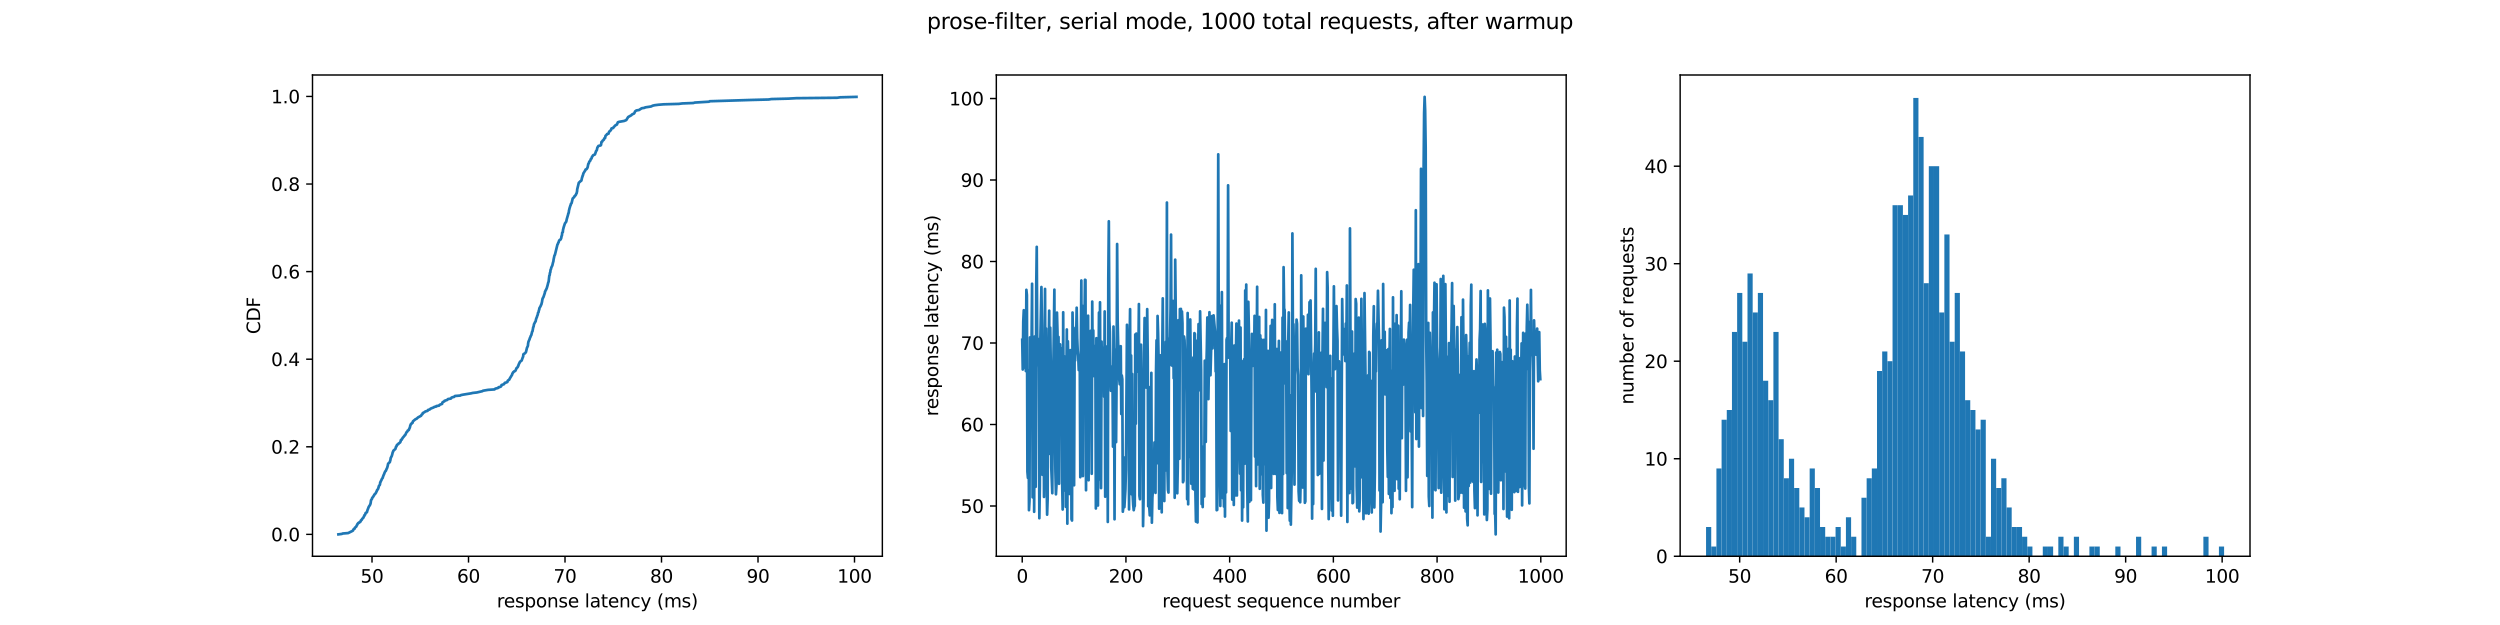 <?xml version="1.0" encoding="utf-8" standalone="no"?>
<!DOCTYPE svg PUBLIC "-//W3C//DTD SVG 1.1//EN"
  "http://www.w3.org/Graphics/SVG/1.1/DTD/svg11.dtd">
<svg xmlns:xlink="http://www.w3.org/1999/xlink" width="1382.4pt" height="345.6pt" viewBox="0 0 1382.4 345.6" xmlns="http://www.w3.org/2000/svg" version="1.1">
 <defs>
  <style type="text/css">*{stroke-linejoin: round; stroke-linecap: butt}</style>
 </defs>
 <g id="figure_1">
  <g id="patch_1">
   <path d="M 0 345.6 
L 1382.4 345.6 
L 1382.4 0 
L 0 0 
z
" style="fill: #ffffff"/>
  </g>
  <g id="axes_1">
   <g id="patch_2">
    <path d="M 172.8 307.584 
L 487.906 307.584 
L 487.906 41.472 
L 172.8 41.472 
z
" style="fill: #ffffff"/>
   </g>
   <g id="matplotlib.axis_1">
    <g id="xtick_1">
     <g id="line2d_1">
      <defs>
       <path id="m37df8ea4ae" d="M 0 0 
L 0 3.5 
" style="stroke: #000000; stroke-width: 0.8"/>
      </defs>
      <g>
       <use xlink:href="#m37df8ea4ae" x="205.708" y="307.584" style="stroke: #000000; stroke-width: 0.8"/>
      </g>
     </g>
     <g id="text_1">
      <!-- 50 -->
      <g transform="translate(199.346 322.182) scale(0.1 -0.1)">
       <defs>
        <path id="DejaVuSans-35" d="M 691 4666 
L 3169 4666 
L 3169 4134 
L 1269 4134 
L 1269 2991 
Q 1406 3038 1543 3061 
Q 1681 3084 1819 3084 
Q 2600 3084 3056 2656 
Q 3513 2228 3513 1497 
Q 3513 744 3044 326 
Q 2575 -91 1722 -91 
Q 1428 -91 1123 -41 
Q 819 9 494 109 
L 494 744 
Q 775 591 1075 516 
Q 1375 441 1709 441 
Q 2250 441 2565 725 
Q 2881 1009 2881 1497 
Q 2881 1984 2565 2268 
Q 2250 2553 1709 2553 
Q 1456 2553 1204 2497 
Q 953 2441 691 2322 
L 691 4666 
z
" transform="scale(0.016)"/>
        <path id="DejaVuSans-30" d="M 2034 4250 
Q 1547 4250 1301 3770 
Q 1056 3291 1056 2328 
Q 1056 1369 1301 889 
Q 1547 409 2034 409 
Q 2525 409 2770 889 
Q 3016 1369 3016 2328 
Q 3016 3291 2770 3770 
Q 2525 4250 2034 4250 
z
M 2034 4750 
Q 2819 4750 3233 4129 
Q 3647 3509 3647 2328 
Q 3647 1150 3233 529 
Q 2819 -91 2034 -91 
Q 1250 -91 836 529 
Q 422 1150 422 2328 
Q 422 3509 836 4129 
Q 1250 4750 2034 4750 
z
" transform="scale(0.016)"/>
       </defs>
       <use xlink:href="#DejaVuSans-35"/>
       <use xlink:href="#DejaVuSans-30" x="63.623"/>
      </g>
     </g>
    </g>
    <g id="xtick_2">
     <g id="line2d_2">
      <g>
       <use xlink:href="#m37df8ea4ae" x="259.068" y="307.584" style="stroke: #000000; stroke-width: 0.8"/>
      </g>
     </g>
     <g id="text_2">
      <!-- 60 -->
      <g transform="translate(252.705 322.182) scale(0.1 -0.1)">
       <defs>
        <path id="DejaVuSans-36" d="M 2113 2584 
Q 1688 2584 1439 2293 
Q 1191 2003 1191 1497 
Q 1191 994 1439 701 
Q 1688 409 2113 409 
Q 2538 409 2786 701 
Q 3034 994 3034 1497 
Q 3034 2003 2786 2293 
Q 2538 2584 2113 2584 
z
M 3366 4563 
L 3366 3988 
Q 3128 4100 2886 4159 
Q 2644 4219 2406 4219 
Q 1781 4219 1451 3797 
Q 1122 3375 1075 2522 
Q 1259 2794 1537 2939 
Q 1816 3084 2150 3084 
Q 2853 3084 3261 2657 
Q 3669 2231 3669 1497 
Q 3669 778 3244 343 
Q 2819 -91 2113 -91 
Q 1303 -91 875 529 
Q 447 1150 447 2328 
Q 447 3434 972 4092 
Q 1497 4750 2381 4750 
Q 2619 4750 2861 4703 
Q 3103 4656 3366 4563 
z
" transform="scale(0.016)"/>
       </defs>
       <use xlink:href="#DejaVuSans-36"/>
       <use xlink:href="#DejaVuSans-30" x="63.623"/>
      </g>
     </g>
    </g>
    <g id="xtick_3">
     <g id="line2d_3">
      <g>
       <use xlink:href="#m37df8ea4ae" x="312.427" y="307.584" style="stroke: #000000; stroke-width: 0.8"/>
      </g>
     </g>
     <g id="text_3">
      <!-- 70 -->
      <g transform="translate(306.065 322.182) scale(0.1 -0.1)">
       <defs>
        <path id="DejaVuSans-37" d="M 525 4666 
L 3525 4666 
L 3525 4397 
L 1831 0 
L 1172 0 
L 2766 4134 
L 525 4134 
L 525 4666 
z
" transform="scale(0.016)"/>
       </defs>
       <use xlink:href="#DejaVuSans-37"/>
       <use xlink:href="#DejaVuSans-30" x="63.623"/>
      </g>
     </g>
    </g>
    <g id="xtick_4">
     <g id="line2d_4">
      <g>
       <use xlink:href="#m37df8ea4ae" x="365.787" y="307.584" style="stroke: #000000; stroke-width: 0.8"/>
      </g>
     </g>
     <g id="text_4">
      <!-- 80 -->
      <g transform="translate(359.425 322.182) scale(0.1 -0.1)">
       <defs>
        <path id="DejaVuSans-38" d="M 2034 2216 
Q 1584 2216 1326 1975 
Q 1069 1734 1069 1313 
Q 1069 891 1326 650 
Q 1584 409 2034 409 
Q 2484 409 2743 651 
Q 3003 894 3003 1313 
Q 3003 1734 2745 1975 
Q 2488 2216 2034 2216 
z
M 1403 2484 
Q 997 2584 770 2862 
Q 544 3141 544 3541 
Q 544 4100 942 4425 
Q 1341 4750 2034 4750 
Q 2731 4750 3128 4425 
Q 3525 4100 3525 3541 
Q 3525 3141 3298 2862 
Q 3072 2584 2669 2484 
Q 3125 2378 3379 2068 
Q 3634 1759 3634 1313 
Q 3634 634 3220 271 
Q 2806 -91 2034 -91 
Q 1263 -91 848 271 
Q 434 634 434 1313 
Q 434 1759 690 2068 
Q 947 2378 1403 2484 
z
M 1172 3481 
Q 1172 3119 1398 2916 
Q 1625 2713 2034 2713 
Q 2441 2713 2670 2916 
Q 2900 3119 2900 3481 
Q 2900 3844 2670 4047 
Q 2441 4250 2034 4250 
Q 1625 4250 1398 4047 
Q 1172 3844 1172 3481 
z
" transform="scale(0.016)"/>
       </defs>
       <use xlink:href="#DejaVuSans-38"/>
       <use xlink:href="#DejaVuSans-30" x="63.623"/>
      </g>
     </g>
    </g>
    <g id="xtick_5">
     <g id="line2d_5">
      <g>
       <use xlink:href="#m37df8ea4ae" x="419.147" y="307.584" style="stroke: #000000; stroke-width: 0.8"/>
      </g>
     </g>
     <g id="text_5">
      <!-- 90 -->
      <g transform="translate(412.784 322.182) scale(0.1 -0.1)">
       <defs>
        <path id="DejaVuSans-39" d="M 703 97 
L 703 672 
Q 941 559 1184 500 
Q 1428 441 1663 441 
Q 2288 441 2617 861 
Q 2947 1281 2994 2138 
Q 2813 1869 2534 1725 
Q 2256 1581 1919 1581 
Q 1219 1581 811 2004 
Q 403 2428 403 3163 
Q 403 3881 828 4315 
Q 1253 4750 1959 4750 
Q 2769 4750 3195 4129 
Q 3622 3509 3622 2328 
Q 3622 1225 3098 567 
Q 2575 -91 1691 -91 
Q 1453 -91 1209 -44 
Q 966 3 703 97 
z
M 1959 2075 
Q 2384 2075 2632 2365 
Q 2881 2656 2881 3163 
Q 2881 3666 2632 3958 
Q 2384 4250 1959 4250 
Q 1534 4250 1286 3958 
Q 1038 3666 1038 3163 
Q 1038 2656 1286 2365 
Q 1534 2075 1959 2075 
z
" transform="scale(0.016)"/>
       </defs>
       <use xlink:href="#DejaVuSans-39"/>
       <use xlink:href="#DejaVuSans-30" x="63.623"/>
      </g>
     </g>
    </g>
    <g id="xtick_6">
     <g id="line2d_6">
      <g>
       <use xlink:href="#m37df8ea4ae" x="472.506" y="307.584" style="stroke: #000000; stroke-width: 0.8"/>
      </g>
     </g>
     <g id="text_6">
      <!-- 100 -->
      <g transform="translate(462.963 322.182) scale(0.1 -0.1)">
       <defs>
        <path id="DejaVuSans-31" d="M 794 531 
L 1825 531 
L 1825 4091 
L 703 3866 
L 703 4441 
L 1819 4666 
L 2450 4666 
L 2450 531 
L 3481 531 
L 3481 0 
L 794 0 
L 794 531 
z
" transform="scale(0.016)"/>
       </defs>
       <use xlink:href="#DejaVuSans-31"/>
       <use xlink:href="#DejaVuSans-30" x="63.623"/>
       <use xlink:href="#DejaVuSans-30" x="127.246"/>
      </g>
     </g>
    </g>
    <g id="text_7">
     <!-- response latency (ms) -->
     <g transform="translate(274.723 335.861) scale(0.1 -0.1)">
      <defs>
       <path id="DejaVuSans-72" d="M 2631 2963 
Q 2534 3019 2420 3045 
Q 2306 3072 2169 3072 
Q 1681 3072 1420 2755 
Q 1159 2438 1159 1844 
L 1159 0 
L 581 0 
L 581 3500 
L 1159 3500 
L 1159 2956 
Q 1341 3275 1631 3429 
Q 1922 3584 2338 3584 
Q 2397 3584 2469 3576 
Q 2541 3569 2628 3553 
L 2631 2963 
z
" transform="scale(0.016)"/>
       <path id="DejaVuSans-65" d="M 3597 1894 
L 3597 1613 
L 953 1613 
Q 991 1019 1311 708 
Q 1631 397 2203 397 
Q 2534 397 2845 478 
Q 3156 559 3463 722 
L 3463 178 
Q 3153 47 2828 -22 
Q 2503 -91 2169 -91 
Q 1331 -91 842 396 
Q 353 884 353 1716 
Q 353 2575 817 3079 
Q 1281 3584 2069 3584 
Q 2775 3584 3186 3129 
Q 3597 2675 3597 1894 
z
M 3022 2063 
Q 3016 2534 2758 2815 
Q 2500 3097 2075 3097 
Q 1594 3097 1305 2825 
Q 1016 2553 972 2059 
L 3022 2063 
z
" transform="scale(0.016)"/>
       <path id="DejaVuSans-73" d="M 2834 3397 
L 2834 2853 
Q 2591 2978 2328 3040 
Q 2066 3103 1784 3103 
Q 1356 3103 1142 2972 
Q 928 2841 928 2578 
Q 928 2378 1081 2264 
Q 1234 2150 1697 2047 
L 1894 2003 
Q 2506 1872 2764 1633 
Q 3022 1394 3022 966 
Q 3022 478 2636 193 
Q 2250 -91 1575 -91 
Q 1294 -91 989 -36 
Q 684 19 347 128 
L 347 722 
Q 666 556 975 473 
Q 1284 391 1588 391 
Q 1994 391 2212 530 
Q 2431 669 2431 922 
Q 2431 1156 2273 1281 
Q 2116 1406 1581 1522 
L 1381 1569 
Q 847 1681 609 1914 
Q 372 2147 372 2553 
Q 372 3047 722 3315 
Q 1072 3584 1716 3584 
Q 2034 3584 2315 3537 
Q 2597 3491 2834 3397 
z
" transform="scale(0.016)"/>
       <path id="DejaVuSans-70" d="M 1159 525 
L 1159 -1331 
L 581 -1331 
L 581 3500 
L 1159 3500 
L 1159 2969 
Q 1341 3281 1617 3432 
Q 1894 3584 2278 3584 
Q 2916 3584 3314 3078 
Q 3713 2572 3713 1747 
Q 3713 922 3314 415 
Q 2916 -91 2278 -91 
Q 1894 -91 1617 61 
Q 1341 213 1159 525 
z
M 3116 1747 
Q 3116 2381 2855 2742 
Q 2594 3103 2138 3103 
Q 1681 3103 1420 2742 
Q 1159 2381 1159 1747 
Q 1159 1113 1420 752 
Q 1681 391 2138 391 
Q 2594 391 2855 752 
Q 3116 1113 3116 1747 
z
" transform="scale(0.016)"/>
       <path id="DejaVuSans-6f" d="M 1959 3097 
Q 1497 3097 1228 2736 
Q 959 2375 959 1747 
Q 959 1119 1226 758 
Q 1494 397 1959 397 
Q 2419 397 2687 759 
Q 2956 1122 2956 1747 
Q 2956 2369 2687 2733 
Q 2419 3097 1959 3097 
z
M 1959 3584 
Q 2709 3584 3137 3096 
Q 3566 2609 3566 1747 
Q 3566 888 3137 398 
Q 2709 -91 1959 -91 
Q 1206 -91 779 398 
Q 353 888 353 1747 
Q 353 2609 779 3096 
Q 1206 3584 1959 3584 
z
" transform="scale(0.016)"/>
       <path id="DejaVuSans-6e" d="M 3513 2113 
L 3513 0 
L 2938 0 
L 2938 2094 
Q 2938 2591 2744 2837 
Q 2550 3084 2163 3084 
Q 1697 3084 1428 2787 
Q 1159 2491 1159 1978 
L 1159 0 
L 581 0 
L 581 3500 
L 1159 3500 
L 1159 2956 
Q 1366 3272 1645 3428 
Q 1925 3584 2291 3584 
Q 2894 3584 3203 3211 
Q 3513 2838 3513 2113 
z
" transform="scale(0.016)"/>
       <path id="DejaVuSans-20" transform="scale(0.016)"/>
       <path id="DejaVuSans-6c" d="M 603 4863 
L 1178 4863 
L 1178 0 
L 603 0 
L 603 4863 
z
" transform="scale(0.016)"/>
       <path id="DejaVuSans-61" d="M 2194 1759 
Q 1497 1759 1228 1600 
Q 959 1441 959 1056 
Q 959 750 1161 570 
Q 1363 391 1709 391 
Q 2188 391 2477 730 
Q 2766 1069 2766 1631 
L 2766 1759 
L 2194 1759 
z
M 3341 1997 
L 3341 0 
L 2766 0 
L 2766 531 
Q 2569 213 2275 61 
Q 1981 -91 1556 -91 
Q 1019 -91 701 211 
Q 384 513 384 1019 
Q 384 1609 779 1909 
Q 1175 2209 1959 2209 
L 2766 2209 
L 2766 2266 
Q 2766 2663 2505 2880 
Q 2244 3097 1772 3097 
Q 1472 3097 1187 3025 
Q 903 2953 641 2809 
L 641 3341 
Q 956 3463 1253 3523 
Q 1550 3584 1831 3584 
Q 2591 3584 2966 3190 
Q 3341 2797 3341 1997 
z
" transform="scale(0.016)"/>
       <path id="DejaVuSans-74" d="M 1172 4494 
L 1172 3500 
L 2356 3500 
L 2356 3053 
L 1172 3053 
L 1172 1153 
Q 1172 725 1289 603 
Q 1406 481 1766 481 
L 2356 481 
L 2356 0 
L 1766 0 
Q 1100 0 847 248 
Q 594 497 594 1153 
L 594 3053 
L 172 3053 
L 172 3500 
L 594 3500 
L 594 4494 
L 1172 4494 
z
" transform="scale(0.016)"/>
       <path id="DejaVuSans-63" d="M 3122 3366 
L 3122 2828 
Q 2878 2963 2633 3030 
Q 2388 3097 2138 3097 
Q 1578 3097 1268 2742 
Q 959 2388 959 1747 
Q 959 1106 1268 751 
Q 1578 397 2138 397 
Q 2388 397 2633 464 
Q 2878 531 3122 666 
L 3122 134 
Q 2881 22 2623 -34 
Q 2366 -91 2075 -91 
Q 1284 -91 818 406 
Q 353 903 353 1747 
Q 353 2603 823 3093 
Q 1294 3584 2113 3584 
Q 2378 3584 2631 3529 
Q 2884 3475 3122 3366 
z
" transform="scale(0.016)"/>
       <path id="DejaVuSans-79" d="M 2059 -325 
Q 1816 -950 1584 -1140 
Q 1353 -1331 966 -1331 
L 506 -1331 
L 506 -850 
L 844 -850 
Q 1081 -850 1212 -737 
Q 1344 -625 1503 -206 
L 1606 56 
L 191 3500 
L 800 3500 
L 1894 763 
L 2988 3500 
L 3597 3500 
L 2059 -325 
z
" transform="scale(0.016)"/>
       <path id="DejaVuSans-28" d="M 1984 4856 
Q 1566 4138 1362 3434 
Q 1159 2731 1159 2009 
Q 1159 1288 1364 580 
Q 1569 -128 1984 -844 
L 1484 -844 
Q 1016 -109 783 600 
Q 550 1309 550 2009 
Q 550 2706 781 3412 
Q 1013 4119 1484 4856 
L 1984 4856 
z
" transform="scale(0.016)"/>
       <path id="DejaVuSans-6d" d="M 3328 2828 
Q 3544 3216 3844 3400 
Q 4144 3584 4550 3584 
Q 5097 3584 5394 3201 
Q 5691 2819 5691 2113 
L 5691 0 
L 5113 0 
L 5113 2094 
Q 5113 2597 4934 2840 
Q 4756 3084 4391 3084 
Q 3944 3084 3684 2787 
Q 3425 2491 3425 1978 
L 3425 0 
L 2847 0 
L 2847 2094 
Q 2847 2600 2669 2842 
Q 2491 3084 2119 3084 
Q 1678 3084 1418 2786 
Q 1159 2488 1159 1978 
L 1159 0 
L 581 0 
L 581 3500 
L 1159 3500 
L 1159 2956 
Q 1356 3278 1631 3431 
Q 1906 3584 2284 3584 
Q 2666 3584 2933 3390 
Q 3200 3197 3328 2828 
z
" transform="scale(0.016)"/>
       <path id="DejaVuSans-29" d="M 513 4856 
L 1013 4856 
Q 1481 4119 1714 3412 
Q 1947 2706 1947 2009 
Q 1947 1309 1714 600 
Q 1481 -109 1013 -844 
L 513 -844 
Q 928 -128 1133 580 
Q 1338 1288 1338 2009 
Q 1338 2731 1133 3434 
Q 928 4138 513 4856 
z
" transform="scale(0.016)"/>
      </defs>
      <use xlink:href="#DejaVuSans-72"/>
      <use xlink:href="#DejaVuSans-65" x="38.863"/>
      <use xlink:href="#DejaVuSans-73" x="100.387"/>
      <use xlink:href="#DejaVuSans-70" x="152.486"/>
      <use xlink:href="#DejaVuSans-6f" x="215.963"/>
      <use xlink:href="#DejaVuSans-6e" x="277.145"/>
      <use xlink:href="#DejaVuSans-73" x="340.523"/>
      <use xlink:href="#DejaVuSans-65" x="392.623"/>
      <use xlink:href="#DejaVuSans-20" x="454.146"/>
      <use xlink:href="#DejaVuSans-6c" x="485.934"/>
      <use xlink:href="#DejaVuSans-61" x="513.717"/>
      <use xlink:href="#DejaVuSans-74" x="574.996"/>
      <use xlink:href="#DejaVuSans-65" x="614.205"/>
      <use xlink:href="#DejaVuSans-6e" x="675.729"/>
      <use xlink:href="#DejaVuSans-63" x="739.107"/>
      <use xlink:href="#DejaVuSans-79" x="794.088"/>
      <use xlink:href="#DejaVuSans-20" x="853.268"/>
      <use xlink:href="#DejaVuSans-28" x="885.055"/>
      <use xlink:href="#DejaVuSans-6d" x="924.068"/>
      <use xlink:href="#DejaVuSans-73" x="1021.48"/>
      <use xlink:href="#DejaVuSans-29" x="1073.58"/>
     </g>
    </g>
   </g>
   <g id="matplotlib.axis_2">
    <g id="ytick_1">
     <g id="line2d_7">
      <defs>
       <path id="mae83cc0436" d="M 0 0 
L -3.5 0 
" style="stroke: #000000; stroke-width: 0.8"/>
      </defs>
      <g>
       <use xlink:href="#mae83cc0436" x="172.8" y="295.488" style="stroke: #000000; stroke-width: 0.8"/>
      </g>
     </g>
     <g id="text_8">
      <!-- 0.0 -->
      <g transform="translate(149.897 299.287) scale(0.1 -0.1)">
       <defs>
        <path id="DejaVuSans-2e" d="M 684 794 
L 1344 794 
L 1344 0 
L 684 0 
L 684 794 
z
" transform="scale(0.016)"/>
       </defs>
       <use xlink:href="#DejaVuSans-30"/>
       <use xlink:href="#DejaVuSans-2e" x="63.623"/>
       <use xlink:href="#DejaVuSans-30" x="95.41"/>
      </g>
     </g>
    </g>
    <g id="ytick_2">
     <g id="line2d_8">
      <g>
       <use xlink:href="#mae83cc0436" x="172.8" y="247.056" style="stroke: #000000; stroke-width: 0.8"/>
      </g>
     </g>
     <g id="text_9">
      <!-- 0.2 -->
      <g transform="translate(149.897 250.855) scale(0.1 -0.1)">
       <defs>
        <path id="DejaVuSans-32" d="M 1228 531 
L 3431 531 
L 3431 0 
L 469 0 
L 469 531 
Q 828 903 1448 1529 
Q 2069 2156 2228 2338 
Q 2531 2678 2651 2914 
Q 2772 3150 2772 3378 
Q 2772 3750 2511 3984 
Q 2250 4219 1831 4219 
Q 1534 4219 1204 4116 
Q 875 4013 500 3803 
L 500 4441 
Q 881 4594 1212 4672 
Q 1544 4750 1819 4750 
Q 2544 4750 2975 4387 
Q 3406 4025 3406 3419 
Q 3406 3131 3298 2873 
Q 3191 2616 2906 2266 
Q 2828 2175 2409 1742 
Q 1991 1309 1228 531 
z
" transform="scale(0.016)"/>
       </defs>
       <use xlink:href="#DejaVuSans-30"/>
       <use xlink:href="#DejaVuSans-2e" x="63.623"/>
       <use xlink:href="#DejaVuSans-32" x="95.41"/>
      </g>
     </g>
    </g>
    <g id="ytick_3">
     <g id="line2d_9">
      <g>
       <use xlink:href="#mae83cc0436" x="172.8" y="198.623" style="stroke: #000000; stroke-width: 0.8"/>
      </g>
     </g>
     <g id="text_10">
      <!-- 0.4 -->
      <g transform="translate(149.897 202.422) scale(0.1 -0.1)">
       <defs>
        <path id="DejaVuSans-34" d="M 2419 4116 
L 825 1625 
L 2419 1625 
L 2419 4116 
z
M 2253 4666 
L 3047 4666 
L 3047 1625 
L 3713 1625 
L 3713 1100 
L 3047 1100 
L 3047 0 
L 2419 0 
L 2419 1100 
L 313 1100 
L 313 1709 
L 2253 4666 
z
" transform="scale(0.016)"/>
       </defs>
       <use xlink:href="#DejaVuSans-30"/>
       <use xlink:href="#DejaVuSans-2e" x="63.623"/>
       <use xlink:href="#DejaVuSans-34" x="95.41"/>
      </g>
     </g>
    </g>
    <g id="ytick_4">
     <g id="line2d_10">
      <g>
       <use xlink:href="#mae83cc0436" x="172.8" y="150.191" style="stroke: #000000; stroke-width: 0.8"/>
      </g>
     </g>
     <g id="text_11">
      <!-- 0.6 -->
      <g transform="translate(149.897 153.99) scale(0.1 -0.1)">
       <use xlink:href="#DejaVuSans-30"/>
       <use xlink:href="#DejaVuSans-2e" x="63.623"/>
       <use xlink:href="#DejaVuSans-36" x="95.41"/>
      </g>
     </g>
    </g>
    <g id="ytick_5">
     <g id="line2d_11">
      <g>
       <use xlink:href="#mae83cc0436" x="172.8" y="101.758" style="stroke: #000000; stroke-width: 0.8"/>
      </g>
     </g>
     <g id="text_12">
      <!-- 0.8 -->
      <g transform="translate(149.897 105.557) scale(0.1 -0.1)">
       <use xlink:href="#DejaVuSans-30"/>
       <use xlink:href="#DejaVuSans-2e" x="63.623"/>
       <use xlink:href="#DejaVuSans-38" x="95.41"/>
      </g>
     </g>
    </g>
    <g id="ytick_6">
     <g id="line2d_12">
      <g>
       <use xlink:href="#mae83cc0436" x="172.8" y="53.326" style="stroke: #000000; stroke-width: 0.8"/>
      </g>
     </g>
     <g id="text_13">
      <!-- 1.0 -->
      <g transform="translate(149.897 57.125) scale(0.1 -0.1)">
       <use xlink:href="#DejaVuSans-31"/>
       <use xlink:href="#DejaVuSans-2e" x="63.623"/>
       <use xlink:href="#DejaVuSans-30" x="95.41"/>
      </g>
     </g>
    </g>
    <g id="text_14">
     <!-- CDF -->
     <g transform="translate(143.817 184.745) rotate(-90) scale(0.1 -0.1)">
      <defs>
       <path id="DejaVuSans-43" d="M 4122 4306 
L 4122 3641 
Q 3803 3938 3442 4084 
Q 3081 4231 2675 4231 
Q 1875 4231 1450 3742 
Q 1025 3253 1025 2328 
Q 1025 1406 1450 917 
Q 1875 428 2675 428 
Q 3081 428 3442 575 
Q 3803 722 4122 1019 
L 4122 359 
Q 3791 134 3420 21 
Q 3050 -91 2638 -91 
Q 1578 -91 968 557 
Q 359 1206 359 2328 
Q 359 3453 968 4101 
Q 1578 4750 2638 4750 
Q 3056 4750 3426 4639 
Q 3797 4528 4122 4306 
z
" transform="scale(0.016)"/>
       <path id="DejaVuSans-44" d="M 1259 4147 
L 1259 519 
L 2022 519 
Q 2988 519 3436 956 
Q 3884 1394 3884 2338 
Q 3884 3275 3436 3711 
Q 2988 4147 2022 4147 
L 1259 4147 
z
M 628 4666 
L 1925 4666 
Q 3281 4666 3915 4102 
Q 4550 3538 4550 2338 
Q 4550 1131 3912 565 
Q 3275 0 1925 0 
L 628 0 
L 628 4666 
z
" transform="scale(0.016)"/>
       <path id="DejaVuSans-46" d="M 628 4666 
L 3309 4666 
L 3309 4134 
L 1259 4134 
L 1259 2759 
L 3109 2759 
L 3109 2228 
L 1259 2228 
L 1259 0 
L 628 0 
L 628 4666 
z
" transform="scale(0.016)"/>
      </defs>
      <use xlink:href="#DejaVuSans-43"/>
      <use xlink:href="#DejaVuSans-44" x="69.824"/>
      <use xlink:href="#DejaVuSans-46" x="146.826"/>
     </g>
    </g>
   </g>
   <g id="line2d_13">
    <path d="M 187.123 295.488 
L 188.976 295.246 
L 189.55 295.004 
L 192.535 294.762 
L 194.934 293.551 
L 195.256 293.309 
L 195.256 293.066 
L 195.576 292.582 
L 196.093 292.34 
L 196.189 291.856 
L 197.067 291.129 
L 197.167 290.645 
L 197.428 290.403 
L 197.432 290.16 
L 197.666 289.918 
L 197.694 289.676 
L 198.043 289.434 
L 198.088 289.192 
L 198.747 288.95 
L 198.79 288.707 
L 199.31 288.465 
L 199.366 288.223 
L 199.57 287.981 
L 199.582 287.739 
L 200.031 287.497 
L 200.189 287.012 
L 200.642 286.528 
L 200.927 286.286 
L 201.202 285.559 
L 201.463 285.317 
L 201.546 284.833 
L 201.902 284.591 
L 202.196 283.622 
L 202.715 283.38 
L 202.945 283.138 
L 203.082 282.411 
L 203.918 280.232 
L 204.573 279.263 
L 204.858 278.537 
L 204.966 278.052 
L 205.16 276.599 
L 205.68 275.873 
L 205.74 275.389 
L 206.016 275.146 
L 206.107 274.904 
L 206.392 274.662 
L 206.465 274.42 
L 206.821 273.936 
L 206.979 273.451 
L 207.389 273.209 
L 207.52 272.967 
L 207.925 272.483 
L 207.941 272.24 
L 208.161 271.998 
L 208.167 271.756 
L 208.379 271.514 
L 208.483 271.03 
L 208.955 270.545 
L 209.31 269.577 
L 209.481 268.85 
L 209.601 268.608 
L 210.024 268.124 
L 210.136 267.639 
L 210.245 266.671 
L 210.489 266.429 
L 210.639 265.944 
L 210.963 265.46 
L 210.964 265.218 
L 211.399 264.491 
L 211.632 264.249 
L 211.79 263.523 
L 212.009 263.038 
L 212.063 262.796 
L 212.343 262.312 
L 212.482 261.827 
L 213.016 260.617 
L 213.351 260.374 
L 213.36 260.132 
L 213.583 259.89 
L 213.607 259.648 
L 214.083 258.679 
L 214.286 257.953 
L 214.416 257.469 
L 214.582 256.5 
L 214.982 256.016 
L 215.589 255.531 
L 215.657 255.047 
L 215.834 254.563 
L 216.076 253.11 
L 216.325 252.867 
L 216.339 252.625 
L 216.638 252.141 
L 216.976 250.93 
L 217.062 250.446 
L 217.218 249.962 
L 217.413 249.719 
L 217.49 249.235 
L 218.635 248.266 
L 218.957 247.056 
L 219.282 246.813 
L 219.332 246.329 
L 219.718 245.845 
L 220.243 245.603 
L 220.278 245.36 
L 221.281 244.634 
L 221.561 243.907 
L 221.603 243.423 
L 222.09 243.181 
L 222.108 242.939 
L 222.266 242.697 
L 222.56 242.454 
L 222.564 242.212 
L 223.23 241.486 
L 223.385 241.244 
L 223.68 241.002 
L 223.724 240.759 
L 224.097 240.517 
L 224.755 239.064 
L 225.294 238.58 
L 225.426 238.096 
L 225.983 237.853 
L 226.146 237.611 
L 226.148 237.369 
L 226.413 236.885 
L 226.701 236.158 
L 226.88 235.19 
L 227.081 234.947 
L 227.1 234.705 
L 227.24 234.463 
L 227.668 234.221 
L 227.69 233.979 
L 228.17 233.737 
L 228.298 233.01 
L 229.761 231.799 
L 230.356 231.557 
L 231.13 230.831 
L 232.9 229.862 
L 233.068 229.378 
L 233.695 228.893 
L 233.767 228.409 
L 234.717 227.925 
L 234.937 227.683 
L 235.461 227.44 
L 236.383 227.198 
L 236.598 226.956 
L 236.654 226.714 
L 237.468 226.472 
L 237.881 226.23 
L 238.033 225.987 
L 239.853 225.261 
L 240.109 225.019 
L 241.263 224.777 
L 241.31 224.534 
L 242.817 224.292 
L 242.916 224.05 
L 243.188 223.808 
L 244.454 223.324 
L 244.574 222.839 
L 244.601 222.597 
L 244.855 222.355 
L 245.793 221.871 
L 245.801 221.629 
L 247.305 221.144 
L 247.689 220.66 
L 249.283 220.418 
L 249.542 220.176 
L 249.59 219.933 
L 250.082 219.691 
L 251.151 219.449 
L 251.285 219.207 
L 251.592 218.965 
L 254.531 218.723 
L 254.836 218.48 
L 255.997 218.238 
L 260.466 217.512 
L 261.437 217.27 
L 263.661 217.027 
L 266.758 216.301 
L 267.06 216.059 
L 269.889 215.574 
L 273.467 215.332 
L 273.614 215.09 
L 274.097 214.848 
L 275.16 214.606 
L 275.676 214.364 
L 275.684 214.122 
L 276.733 213.879 
L 277.089 213.637 
L 277.317 213.153 
L 277.321 212.911 
L 278.708 212.426 
L 278.774 212.184 
L 279.039 211.942 
L 279.138 211.7 
L 280.094 211.458 
L 280.568 211.216 
L 280.748 210.489 
L 281.518 210.005 
L 281.716 209.763 
L 281.751 209.52 
L 283.226 207.099 
L 283.265 206.614 
L 283.663 206.13 
L 283.705 205.888 
L 284.124 205.646 
L 284.202 205.404 
L 284.857 205.162 
L 285.193 204.677 
L 285.205 204.435 
L 285.413 204.193 
L 285.49 203.709 
L 286.021 203.224 
L 286.301 202.982 
L 286.395 202.498 
L 286.664 202.256 
L 286.719 201.771 
L 286.942 201.287 
L 287.146 200.803 
L 287.354 200.56 
L 287.482 200.076 
L 288.158 199.592 
L 288.465 199.35 
L 288.616 198.865 
L 288.965 197.897 
L 289.273 197.17 
L 289.396 195.959 
L 289.598 195.717 
L 290.146 195.475 
L 290.813 194.749 
L 291.393 192.327 
L 291.749 191.6 
L 291.924 191.116 
L 292.029 189.905 
L 292.227 188.937 
L 292.874 187.484 
L 292.874 187.242 
L 293.427 186.031 
L 293.451 185.789 
L 293.781 185.304 
L 294.256 183.367 
L 294.481 183.125 
L 294.581 182.398 
L 294.689 181.914 
L 294.832 180.945 
L 295.036 180.703 
L 295.284 179.25 
L 295.556 178.766 
L 295.889 178.039 
L 296.158 177.797 
L 296.29 177.071 
L 296.532 176.102 
L 296.873 175.376 
L 296.977 174.891 
L 297.377 173.923 
L 297.485 172.954 
L 297.779 172.712 
L 297.995 171.501 
L 298.194 171.259 
L 298.21 170.532 
L 298.758 169.564 
L 299.129 168.837 
L 299.136 168.595 
L 299.365 168.353 
L 299.464 167.869 
L 299.712 166.9 
L 299.808 166.173 
L 299.989 165.205 
L 300.187 164.963 
L 300.203 164.72 
L 300.524 164.236 
L 301.321 161.814 
L 301.326 161.33 
L 301.63 160.846 
L 301.65 160.604 
L 302.049 160.119 
L 302.073 159.877 
L 302.322 159.393 
L 302.808 157.698 
L 303.15 156.245 
L 303.371 155.76 
L 303.751 152.37 
L 303.974 152.128 
L 304.067 150.917 
L 304.265 150.675 
L 304.434 149.222 
L 304.686 148.738 
L 304.789 148.253 
L 304.812 148.011 
L 305.413 146.8 
L 305.8 145.105 
L 305.978 144.621 
L 306.134 143.41 
L 306.603 141.231 
L 306.827 140.989 
L 308.255 135.177 
L 308.46 134.934 
L 308.7 134.208 
L 308.907 133.966 
L 309.003 133.482 
L 309.361 132.755 
L 309.905 132.513 
L 310.1 132.271 
L 310.15 132.029 
L 310.373 131.544 
L 310.477 130.576 
L 310.695 130.333 
L 310.876 128.638 
L 311.214 128.396 
L 311.318 127.185 
L 311.672 125.732 
L 311.828 125.248 
L 312.377 123.553 
L 313.094 122.584 
L 313.412 121.131 
L 314.188 118.467 
L 314.234 117.983 
L 314.467 117.741 
L 314.647 116.288 
L 314.795 115.804 
L 314.89 115.319 
L 315.26 114.109 
L 315.41 113.624 
L 315.566 113.382 
L 315.632 112.898 
L 315.76 112.656 
L 316.035 112.413 
L 316.279 111.445 
L 316.672 109.75 
L 317.443 109.023 
L 317.625 108.781 
L 317.631 108.539 
L 318.016 108.297 
L 318.073 108.054 
L 318.405 107.812 
L 318.657 107.086 
L 318.883 106.844 
L 318.939 106.359 
L 319.081 105.875 
L 319.177 104.664 
L 319.476 103.453 
L 320.059 101.032 
L 320.666 100.547 
L 320.778 100.305 
L 321.282 100.063 
L 321.489 99.821 
L 321.816 98.368 
L 321.927 97.884 
L 322.126 97.642 
L 322.146 97.157 
L 322.43 96.673 
L 322.543 95.946 
L 323.746 94.009 
L 323.758 93.767 
L 324.353 93.525 
L 324.803 92.798 
L 324.978 92.314 
L 325.296 90.619 
L 325.566 90.377 
L 325.754 89.65 
L 326.03 89.166 
L 326.362 88.924 
L 326.528 88.439 
L 326.681 87.955 
L 327.059 87.713 
L 327.259 86.986 
L 327.341 86.744 
L 327.731 86.26 
L 327.835 86.018 
L 328.071 85.776 
L 328.774 85.533 
L 329.056 85.291 
L 329.129 84.807 
L 329.397 84.323 
L 329.472 83.838 
L 329.565 83.596 
L 329.993 83.112 
L 330.306 81.659 
L 330.914 80.69 
L 332.065 80.448 
L 332.337 80.206 
L 332.588 78.511 
L 333.051 78.269 
L 333.158 77.784 
L 333.898 77.3 
L 334.086 76.573 
L 334.6 76.331 
L 334.762 75.363 
L 334.813 75.12 
L 335.58 74.394 
L 335.634 74.152 
L 336.505 73.91 
L 336.591 73.425 
L 336.908 72.699 
L 337.36 72.457 
L 337.478 72.214 
L 337.791 71.972 
L 338.164 71.004 
L 339.093 70.762 
L 339.15 70.519 
L 340.291 69.309 
L 341.191 68.824 
L 341.2 68.582 
L 341.571 67.856 
L 341.659 67.613 
L 342.348 67.371 
L 345.106 66.887 
L 346.303 66.403 
L 347.354 64.707 
L 349.078 63.739 
L 349.535 63.254 
L 350.626 62.77 
L 350.88 62.286 
L 351.216 61.559 
L 351.903 61.075 
L 353.35 60.833 
L 354.831 59.864 
L 356.396 59.622 
L 356.749 59.38 
L 359.948 58.896 
L 360.993 58.411 
L 362.085 58.169 
L 364.045 57.927 
L 366.992 57.685 
L 375.382 57.443 
L 377.242 57.2 
L 383.405 56.958 
L 384.191 56.716 
L 392.115 56.232 
L 392.362 55.99 
L 415.684 55.263 
L 425.088 55.021 
L 426.497 54.779 
L 435.966 54.537 
L 440.262 54.294 
L 462.943 54.052 
L 464.569 53.81 
L 473.583 53.568 
L 473.583 53.568 
" clip-path="url(#pbaf386350f)" style="fill: none; stroke: #1f77b4; stroke-width: 1.5; stroke-linecap: square"/>
   </g>
   <g id="patch_3">
    <path d="M 172.8 307.584 
L 172.8 41.472 
" style="fill: none; stroke: #000000; stroke-width: 0.8; stroke-linejoin: miter; stroke-linecap: square"/>
   </g>
   <g id="patch_4">
    <path d="M 487.906 307.584 
L 487.906 41.472 
" style="fill: none; stroke: #000000; stroke-width: 0.8; stroke-linejoin: miter; stroke-linecap: square"/>
   </g>
   <g id="patch_5">
    <path d="M 172.8 307.584 
L 487.906 307.584 
" style="fill: none; stroke: #000000; stroke-width: 0.8; stroke-linejoin: miter; stroke-linecap: square"/>
   </g>
   <g id="patch_6">
    <path d="M 172.8 41.472 
L 487.906 41.472 
" style="fill: none; stroke: #000000; stroke-width: 0.8; stroke-linejoin: miter; stroke-linecap: square"/>
   </g>
  </g>
  <g id="axes_2">
   <g id="patch_7">
    <path d="M 550.927 307.584 
L 866.033 307.584 
L 866.033 41.472 
L 550.927 41.472 
z
" style="fill: #ffffff"/>
   </g>
   <g id="matplotlib.axis_3">
    <g id="xtick_7">
     <g id="line2d_14">
      <g>
       <use xlink:href="#m37df8ea4ae" x="565.25" y="307.584" style="stroke: #000000; stroke-width: 0.8"/>
      </g>
     </g>
     <g id="text_15">
      <!-- 0 -->
      <g transform="translate(562.069 322.182) scale(0.1 -0.1)">
       <use xlink:href="#DejaVuSans-30"/>
      </g>
     </g>
    </g>
    <g id="xtick_8">
     <g id="line2d_15">
      <g>
       <use xlink:href="#m37df8ea4ae" x="622.599" y="307.584" style="stroke: #000000; stroke-width: 0.8"/>
      </g>
     </g>
     <g id="text_16">
      <!-- 200 -->
      <g transform="translate(613.056 322.182) scale(0.1 -0.1)">
       <use xlink:href="#DejaVuSans-32"/>
       <use xlink:href="#DejaVuSans-30" x="63.623"/>
       <use xlink:href="#DejaVuSans-30" x="127.246"/>
      </g>
     </g>
    </g>
    <g id="xtick_9">
     <g id="line2d_16">
      <g>
       <use xlink:href="#m37df8ea4ae" x="679.949" y="307.584" style="stroke: #000000; stroke-width: 0.8"/>
      </g>
     </g>
     <g id="text_17">
      <!-- 400 -->
      <g transform="translate(670.405 322.182) scale(0.1 -0.1)">
       <use xlink:href="#DejaVuSans-34"/>
       <use xlink:href="#DejaVuSans-30" x="63.623"/>
       <use xlink:href="#DejaVuSans-30" x="127.246"/>
      </g>
     </g>
    </g>
    <g id="xtick_10">
     <g id="line2d_17">
      <g>
       <use xlink:href="#m37df8ea4ae" x="737.298" y="307.584" style="stroke: #000000; stroke-width: 0.8"/>
      </g>
     </g>
     <g id="text_18">
      <!-- 600 -->
      <g transform="translate(727.754 322.182) scale(0.1 -0.1)">
       <use xlink:href="#DejaVuSans-36"/>
       <use xlink:href="#DejaVuSans-30" x="63.623"/>
       <use xlink:href="#DejaVuSans-30" x="127.246"/>
      </g>
     </g>
    </g>
    <g id="xtick_11">
     <g id="line2d_18">
      <g>
       <use xlink:href="#m37df8ea4ae" x="794.647" y="307.584" style="stroke: #000000; stroke-width: 0.8"/>
      </g>
     </g>
     <g id="text_19">
      <!-- 800 -->
      <g transform="translate(785.104 322.182) scale(0.1 -0.1)">
       <use xlink:href="#DejaVuSans-38"/>
       <use xlink:href="#DejaVuSans-30" x="63.623"/>
       <use xlink:href="#DejaVuSans-30" x="127.246"/>
      </g>
     </g>
    </g>
    <g id="xtick_12">
     <g id="line2d_19">
      <g>
       <use xlink:href="#m37df8ea4ae" x="851.997" y="307.584" style="stroke: #000000; stroke-width: 0.8"/>
      </g>
     </g>
     <g id="text_20">
      <!-- 1000 -->
      <g transform="translate(839.272 322.182) scale(0.1 -0.1)">
       <use xlink:href="#DejaVuSans-31"/>
       <use xlink:href="#DejaVuSans-30" x="63.623"/>
       <use xlink:href="#DejaVuSans-30" x="127.246"/>
       <use xlink:href="#DejaVuSans-30" x="190.869"/>
      </g>
     </g>
    </g>
    <g id="text_21">
     <!-- request sequence number -->
     <g transform="translate(642.689 335.861) scale(0.1 -0.1)">
      <defs>
       <path id="DejaVuSans-71" d="M 947 1747 
Q 947 1113 1208 752 
Q 1469 391 1925 391 
Q 2381 391 2643 752 
Q 2906 1113 2906 1747 
Q 2906 2381 2643 2742 
Q 2381 3103 1925 3103 
Q 1469 3103 1208 2742 
Q 947 2381 947 1747 
z
M 2906 525 
Q 2725 213 2448 61 
Q 2172 -91 1784 -91 
Q 1150 -91 751 415 
Q 353 922 353 1747 
Q 353 2572 751 3078 
Q 1150 3584 1784 3584 
Q 2172 3584 2448 3432 
Q 2725 3281 2906 2969 
L 2906 3500 
L 3481 3500 
L 3481 -1331 
L 2906 -1331 
L 2906 525 
z
" transform="scale(0.016)"/>
       <path id="DejaVuSans-75" d="M 544 1381 
L 544 3500 
L 1119 3500 
L 1119 1403 
Q 1119 906 1312 657 
Q 1506 409 1894 409 
Q 2359 409 2629 706 
Q 2900 1003 2900 1516 
L 2900 3500 
L 3475 3500 
L 3475 0 
L 2900 0 
L 2900 538 
Q 2691 219 2414 64 
Q 2138 -91 1772 -91 
Q 1169 -91 856 284 
Q 544 659 544 1381 
z
M 1991 3584 
L 1991 3584 
z
" transform="scale(0.016)"/>
       <path id="DejaVuSans-62" d="M 3116 1747 
Q 3116 2381 2855 2742 
Q 2594 3103 2138 3103 
Q 1681 3103 1420 2742 
Q 1159 2381 1159 1747 
Q 1159 1113 1420 752 
Q 1681 391 2138 391 
Q 2594 391 2855 752 
Q 3116 1113 3116 1747 
z
M 1159 2969 
Q 1341 3281 1617 3432 
Q 1894 3584 2278 3584 
Q 2916 3584 3314 3078 
Q 3713 2572 3713 1747 
Q 3713 922 3314 415 
Q 2916 -91 2278 -91 
Q 1894 -91 1617 61 
Q 1341 213 1159 525 
L 1159 0 
L 581 0 
L 581 4863 
L 1159 4863 
L 1159 2969 
z
" transform="scale(0.016)"/>
      </defs>
      <use xlink:href="#DejaVuSans-72"/>
      <use xlink:href="#DejaVuSans-65" x="38.863"/>
      <use xlink:href="#DejaVuSans-71" x="100.387"/>
      <use xlink:href="#DejaVuSans-75" x="163.863"/>
      <use xlink:href="#DejaVuSans-65" x="227.242"/>
      <use xlink:href="#DejaVuSans-73" x="288.766"/>
      <use xlink:href="#DejaVuSans-74" x="340.865"/>
      <use xlink:href="#DejaVuSans-20" x="380.074"/>
      <use xlink:href="#DejaVuSans-73" x="411.861"/>
      <use xlink:href="#DejaVuSans-65" x="463.961"/>
      <use xlink:href="#DejaVuSans-71" x="525.484"/>
      <use xlink:href="#DejaVuSans-75" x="588.961"/>
      <use xlink:href="#DejaVuSans-65" x="652.34"/>
      <use xlink:href="#DejaVuSans-6e" x="713.863"/>
      <use xlink:href="#DejaVuSans-63" x="777.242"/>
      <use xlink:href="#DejaVuSans-65" x="832.223"/>
      <use xlink:href="#DejaVuSans-20" x="893.746"/>
      <use xlink:href="#DejaVuSans-6e" x="925.533"/>
      <use xlink:href="#DejaVuSans-75" x="988.912"/>
      <use xlink:href="#DejaVuSans-6d" x="1052.291"/>
      <use xlink:href="#DejaVuSans-62" x="1149.703"/>
      <use xlink:href="#DejaVuSans-65" x="1213.18"/>
      <use xlink:href="#DejaVuSans-72" x="1274.703"/>
     </g>
    </g>
   </g>
   <g id="matplotlib.axis_4">
    <g id="ytick_7">
     <g id="line2d_20">
      <g>
       <use xlink:href="#mae83cc0436" x="550.927" y="279.793" style="stroke: #000000; stroke-width: 0.8"/>
      </g>
     </g>
     <g id="text_22">
      <!-- 50 -->
      <g transform="translate(531.202 283.592) scale(0.1 -0.1)">
       <use xlink:href="#DejaVuSans-35"/>
       <use xlink:href="#DejaVuSans-30" x="63.623"/>
      </g>
     </g>
    </g>
    <g id="ytick_8">
     <g id="line2d_21">
      <g>
       <use xlink:href="#mae83cc0436" x="550.927" y="234.729" style="stroke: #000000; stroke-width: 0.8"/>
      </g>
     </g>
     <g id="text_23">
      <!-- 60 -->
      <g transform="translate(531.202 238.529) scale(0.1 -0.1)">
       <use xlink:href="#DejaVuSans-36"/>
       <use xlink:href="#DejaVuSans-30" x="63.623"/>
      </g>
     </g>
    </g>
    <g id="ytick_9">
     <g id="line2d_22">
      <g>
       <use xlink:href="#mae83cc0436" x="550.927" y="189.666" style="stroke: #000000; stroke-width: 0.8"/>
      </g>
     </g>
     <g id="text_24">
      <!-- 70 -->
      <g transform="translate(531.202 193.466) scale(0.1 -0.1)">
       <use xlink:href="#DejaVuSans-37"/>
       <use xlink:href="#DejaVuSans-30" x="63.623"/>
      </g>
     </g>
    </g>
    <g id="ytick_10">
     <g id="line2d_23">
      <g>
       <use xlink:href="#mae83cc0436" x="550.927" y="144.603" style="stroke: #000000; stroke-width: 0.8"/>
      </g>
     </g>
     <g id="text_25">
      <!-- 80 -->
      <g transform="translate(531.202 148.403) scale(0.1 -0.1)">
       <use xlink:href="#DejaVuSans-38"/>
       <use xlink:href="#DejaVuSans-30" x="63.623"/>
      </g>
     </g>
    </g>
    <g id="ytick_11">
     <g id="line2d_24">
      <g>
       <use xlink:href="#mae83cc0436" x="550.927" y="99.54" style="stroke: #000000; stroke-width: 0.8"/>
      </g>
     </g>
     <g id="text_26">
      <!-- 90 -->
      <g transform="translate(531.202 103.339) scale(0.1 -0.1)">
       <use xlink:href="#DejaVuSans-39"/>
       <use xlink:href="#DejaVuSans-30" x="63.623"/>
      </g>
     </g>
    </g>
    <g id="ytick_12">
     <g id="line2d_25">
      <g>
       <use xlink:href="#mae83cc0436" x="550.927" y="54.477" style="stroke: #000000; stroke-width: 0.8"/>
      </g>
     </g>
     <g id="text_27">
      <!-- 100 -->
      <g transform="translate(524.84 58.276) scale(0.1 -0.1)">
       <use xlink:href="#DejaVuSans-31"/>
       <use xlink:href="#DejaVuSans-30" x="63.623"/>
       <use xlink:href="#DejaVuSans-30" x="127.246"/>
      </g>
     </g>
    </g>
    <g id="text_28">
     <!-- response latency (ms) -->
     <g transform="translate(518.76 230.158) rotate(-90) scale(0.1 -0.1)">
      <use xlink:href="#DejaVuSans-72"/>
      <use xlink:href="#DejaVuSans-65" x="38.863"/>
      <use xlink:href="#DejaVuSans-73" x="100.387"/>
      <use xlink:href="#DejaVuSans-70" x="152.486"/>
      <use xlink:href="#DejaVuSans-6f" x="215.963"/>
      <use xlink:href="#DejaVuSans-6e" x="277.145"/>
      <use xlink:href="#DejaVuSans-73" x="340.523"/>
      <use xlink:href="#DejaVuSans-65" x="392.623"/>
      <use xlink:href="#DejaVuSans-20" x="454.146"/>
      <use xlink:href="#DejaVuSans-6c" x="485.934"/>
      <use xlink:href="#DejaVuSans-61" x="513.717"/>
      <use xlink:href="#DejaVuSans-74" x="574.996"/>
      <use xlink:href="#DejaVuSans-65" x="614.205"/>
      <use xlink:href="#DejaVuSans-6e" x="675.729"/>
      <use xlink:href="#DejaVuSans-63" x="739.107"/>
      <use xlink:href="#DejaVuSans-79" x="794.088"/>
      <use xlink:href="#DejaVuSans-20" x="853.268"/>
      <use xlink:href="#DejaVuSans-28" x="885.055"/>
      <use xlink:href="#DejaVuSans-6d" x="924.068"/>
      <use xlink:href="#DejaVuSans-73" x="1021.48"/>
      <use xlink:href="#DejaVuSans-29" x="1073.58"/>
     </g>
    </g>
   </g>
   <g id="line2d_26">
    <path d="M 565.25 187.881 
L 565.537 204.322 
L 565.824 177.791 
L 566.11 171.534 
L 566.684 203.323 
L 566.971 198.431 
L 567.257 205.196 
L 567.544 160.266 
L 567.831 163.176 
L 568.118 260.823 
L 568.404 264.263 
L 568.691 204.734 
L 568.978 282.114 
L 569.265 276.965 
L 569.551 186.573 
L 569.838 219.511 
L 570.125 222.569 
L 570.698 156.909 
L 570.985 274.987 
L 571.272 210.162 
L 571.558 189.029 
L 571.845 283.007 
L 572.132 186.084 
L 572.419 193.775 
L 572.705 269.168 
L 572.992 159.025 
L 573.279 136.5 
L 573.566 190.692 
L 573.852 187.227 
L 574.426 203.398 
L 574.713 286.561 
L 574.999 268.663 
L 575.286 187.312 
L 575.86 158.715 
L 576.146 180.326 
L 576.433 262.532 
L 576.72 201.296 
L 577.007 190.686 
L 577.293 274.789 
L 577.58 196.204 
L 577.867 159.757 
L 578.154 241.043 
L 578.44 181.644 
L 578.727 264.864 
L 579.014 284.587 
L 579.301 275.961 
L 579.587 194.689 
L 579.874 192.885 
L 580.161 171.798 
L 580.448 250.957 
L 580.734 181.179 
L 581.021 200.698 
L 581.308 258.323 
L 581.881 272.72 
L 582.168 203.152 
L 582.455 203.634 
L 583.028 160.17 
L 583.315 237.323 
L 583.602 260.747 
L 583.889 273.33 
L 584.175 268.325 
L 584.462 172.852 
L 584.749 183.714 
L 585.036 263.141 
L 585.322 186.316 
L 585.609 267.517 
L 585.896 193.553 
L 586.183 190.422 
L 586.469 209.22 
L 586.756 192.558 
L 587.043 204.739 
L 587.33 266.399 
L 587.616 281.734 
L 587.903 172.676 
L 588.19 242.734 
L 588.477 196.994 
L 588.763 271.291 
L 589.05 204.605 
L 589.337 280.261 
L 589.624 215.573 
L 589.91 182.188 
L 590.197 289.566 
L 590.484 188.727 
L 591.057 215.282 
L 591.344 273.142 
L 591.631 205.837 
L 591.917 193.618 
L 592.204 201.102 
L 592.491 287.09 
L 592.778 287.832 
L 593.064 172.807 
L 593.351 190.013 
L 593.638 181.219 
L 593.925 268.33 
L 594.211 197.25 
L 594.498 199.368 
L 594.785 189.238 
L 595.072 186.108 
L 595.358 170.147 
L 595.645 187.016 
L 595.932 193.927 
L 596.219 196.805 
L 596.505 204.627 
L 596.792 197.194 
L 597.079 202.002 
L 597.366 263.865 
L 597.652 194.677 
L 597.939 155.106 
L 598.226 248.453 
L 598.513 169.08 
L 598.799 263.252 
L 599.086 181.306 
L 599.373 180.986 
L 599.66 178.179 
L 599.946 154.699 
L 600.233 154.826 
L 600.52 271.081 
L 600.807 201.673 
L 601.093 198.899 
L 601.38 198.261 
L 601.667 174.568 
L 601.954 265.557 
L 602.24 197.094 
L 602.527 211.378 
L 602.814 191.039 
L 603.101 182.923 
L 603.387 190.111 
L 603.674 261.976 
L 603.961 166.764 
L 604.248 207.456 
L 604.534 182.709 
L 604.821 207.945 
L 605.108 200.685 
L 605.395 202.389 
L 605.681 191.317 
L 605.968 281.159 
L 606.255 187.003 
L 606.542 273.703 
L 606.828 196.276 
L 607.115 279.532 
L 607.402 209.481 
L 607.689 172.818 
L 607.975 265.127 
L 608.262 167.147 
L 608.549 245.94 
L 608.836 269.908 
L 609.122 188.881 
L 609.409 206.191 
L 609.696 211.424 
L 609.983 197.599 
L 610.269 192.261 
L 610.556 219.378 
L 610.843 172.2 
L 611.13 274.656 
L 611.416 196.417 
L 611.703 191.632 
L 611.99 214.856 
L 612.277 208.261 
L 612.563 288.619 
L 612.85 153.856 
L 613.137 122.369 
L 613.423 177.31 
L 613.71 183.487 
L 613.997 205.844 
L 614.284 216.087 
L 614.57 205.692 
L 614.857 202.714 
L 615.144 206.068 
L 615.431 246.97 
L 615.717 180.568 
L 616.004 198.411 
L 616.291 287.148 
L 616.578 193.341 
L 617.151 244.479 
L 617.438 207.873 
L 617.725 134.929 
L 618.011 177.696 
L 618.298 190.358 
L 618.585 192.256 
L 618.872 209.37 
L 619.158 212.477 
L 619.445 206.18 
L 619.732 191.438 
L 620.019 228.93 
L 620.305 207.612 
L 620.592 209.718 
L 620.879 282.947 
L 621.166 280.36 
L 621.452 252.971 
L 621.739 280.419 
L 622.313 270.489 
L 622.599 259.656 
L 623.173 179.595 
L 623.46 195.113 
L 623.746 183.275 
L 624.033 193.19 
L 624.32 281.674 
L 624.607 191.021 
L 624.893 170.942 
L 625.18 271.222 
L 625.467 196.56 
L 625.754 273.338 
L 626.04 206.778 
L 626.327 273.932 
L 626.614 279.154 
L 626.901 282.111 
L 627.187 280.256 
L 627.474 279.816 
L 627.761 184.947 
L 628.048 234.31 
L 628.334 184.466 
L 628.621 202.791 
L 628.908 205.531 
L 629.195 188.965 
L 629.481 196.537 
L 629.768 168.131 
L 630.055 274.16 
L 630.342 276.053 
L 630.628 207.645 
L 630.915 190.604 
L 631.202 210.83 
L 631.489 206.93 
L 631.775 211.017 
L 632.062 290.917 
L 632.349 275.755 
L 632.636 194.987 
L 632.922 175.861 
L 633.783 214.327 
L 634.069 206.631 
L 634.356 170.926 
L 634.643 197.296 
L 634.929 279.925 
L 635.216 213.959 
L 635.503 280.386 
L 635.79 284.976 
L 636.076 260.462 
L 636.363 284.561 
L 636.65 206.18 
L 636.937 289.027 
L 637.223 275.117 
L 637.51 271.037 
L 637.797 253.887 
L 638.084 261.229 
L 638.37 244.664 
L 638.944 272.533 
L 639.231 205.712 
L 639.517 188.179 
L 639.804 256.129 
L 640.091 174.716 
L 640.378 183.966 
L 640.664 199.042 
L 640.951 281.304 
L 641.238 209.134 
L 641.525 196.463 
L 641.811 203.255 
L 642.098 201.687 
L 642.385 283.307 
L 642.672 197.214 
L 642.958 164.98 
L 643.245 201.21 
L 643.532 256.157 
L 643.819 277.05 
L 644.105 200.004 
L 644.392 260.223 
L 644.679 188.989 
L 644.966 249.726 
L 645.252 111.993 
L 645.539 258.772 
L 645.826 270.826 
L 646.113 272.367 
L 646.399 187.275 
L 646.686 197.105 
L 646.973 187.147 
L 647.26 170.907 
L 647.546 129.725 
L 647.833 202.016 
L 648.12 193.643 
L 648.407 202.334 
L 648.693 166.391 
L 648.98 209.137 
L 649.267 189.989 
L 649.554 275.248 
L 649.84 143.586 
L 650.414 199.429 
L 650.701 204.526 
L 650.987 272.771 
L 651.274 257.298 
L 651.561 177.071 
L 651.848 190.648 
L 652.134 253.706 
L 652.421 170.9 
L 652.708 180.107 
L 652.995 170.804 
L 653.281 177.238 
L 653.568 172.249 
L 653.855 178.798 
L 654.142 266.641 
L 654.428 265.809 
L 654.715 186.082 
L 655.002 188.17 
L 655.288 196.791 
L 655.575 200.171 
L 655.862 195.263 
L 656.149 217.78 
L 656.435 276.037 
L 656.722 173.082 
L 657.009 278.853 
L 657.296 194.284 
L 657.582 202.802 
L 657.869 252.622 
L 658.156 176.654 
L 658.443 207.643 
L 658.729 267.488 
L 659.016 209.165 
L 659.303 258.977 
L 659.59 270.272 
L 659.876 197.665 
L 660.163 270.646 
L 660.45 184.211 
L 660.737 184.577 
L 661.023 272.721 
L 661.31 288.43 
L 661.597 188.462 
L 661.884 270.299 
L 662.17 288.892 
L 662.457 199.042 
L 662.744 179.215 
L 663.031 188.213 
L 663.317 215.77 
L 663.604 172.159 
L 664.178 204.646 
L 664.464 278.745 
L 664.751 267.181 
L 665.038 280.379 
L 665.325 246.983 
L 665.611 266.404 
L 665.898 274.531 
L 666.185 199.456 
L 666.472 200.235 
L 666.758 244.339 
L 667.045 204.165 
L 667.332 192.606 
L 667.619 175.562 
L 667.905 206.02 
L 668.192 220.697 
L 668.479 201.678 
L 668.766 172.64 
L 669.339 207.5 
L 670.199 174.791 
L 670.486 192.639 
L 670.773 174.603 
L 671.06 174.385 
L 671.92 184.011 
L 672.207 205.414 
L 672.493 199.046 
L 672.78 282.126 
L 673.067 281.936 
L 673.64 85.336 
L 673.927 186.097 
L 674.214 184.168 
L 674.501 262.531 
L 674.787 279.765 
L 675.074 168.993 
L 675.361 194.246 
L 675.648 161.503 
L 675.934 256.686 
L 676.221 275.455 
L 676.508 262.368 
L 676.794 280.09 
L 677.081 201.337 
L 677.368 285.635 
L 677.655 211.422 
L 677.941 272.299 
L 678.228 187.944 
L 678.515 186.852 
L 678.802 197.876 
L 679.088 102.465 
L 679.375 188.476 
L 679.662 197.79 
L 680.235 189.838 
L 680.522 238.303 
L 680.809 191.13 
L 681.096 178.429 
L 681.382 276.28 
L 681.669 215.442 
L 681.956 207.129 
L 682.243 279.215 
L 682.529 191.062 
L 682.816 274.072 
L 683.103 216.972 
L 683.676 178.917 
L 683.963 273.983 
L 684.25 202.037 
L 684.537 187.437 
L 684.823 190.277 
L 685.11 177.279 
L 685.397 246.379 
L 685.684 261.913 
L 685.97 181.124 
L 686.257 271.095 
L 686.544 199.603 
L 686.831 287.853 
L 687.117 214.495 
L 687.404 280.51 
L 687.691 205.226 
L 687.978 198.584 
L 688.264 256.422 
L 688.551 160.6 
L 688.838 191.589 
L 689.125 157.347 
L 689.411 232.729 
L 689.698 270.815 
L 689.985 288.349 
L 690.272 166.888 
L 690.558 181.476 
L 690.845 277.52 
L 691.132 256.9 
L 691.419 195.14 
L 691.705 276.608 
L 691.992 197.908 
L 692.279 184.618 
L 692.566 202.376 
L 692.852 195.605 
L 693.139 193.365 
L 693.426 200.897 
L 693.713 174.65 
L 693.999 252.493 
L 694.286 216.462 
L 694.573 268.811 
L 694.86 200.363 
L 695.146 158.567 
L 695.433 256.828 
L 695.72 186.355 
L 696.007 199.132 
L 696.293 175.272 
L 696.58 270.276 
L 696.867 185.43 
L 697.154 200.483 
L 697.44 187.651 
L 697.727 262.307 
L 698.014 190.541 
L 698.3 273.621 
L 698.587 277.92 
L 698.874 187.925 
L 699.161 206.571 
L 699.447 204.822 
L 699.734 256.742 
L 700.021 171.375 
L 700.308 293.439 
L 700.594 197.701 
L 700.881 206.982 
L 701.168 194.027 
L 701.455 286.266 
L 701.741 276.751 
L 702.028 200.405 
L 702.315 204.203 
L 702.602 180.187 
L 702.888 269.843 
L 703.175 191.401 
L 703.462 176.886 
L 703.749 200.542 
L 704.035 177.758 
L 704.322 262.041 
L 704.609 261.727 
L 704.896 168.247 
L 705.182 249.766 
L 705.469 262.064 
L 705.756 207.754 
L 706.043 192.976 
L 706.329 274.752 
L 706.616 282.011 
L 706.903 208.947 
L 707.19 188.494 
L 707.476 283.598 
L 707.763 266.369 
L 708.05 276.607 
L 708.337 194.94 
L 708.623 274.765 
L 708.91 283.729 
L 709.197 175.624 
L 709.484 262.133 
L 709.77 147.73 
L 710.057 170.512 
L 710.344 171.426 
L 710.631 200.892 
L 710.917 212.128 
L 711.204 190.977 
L 711.491 261.608 
L 711.778 188.767 
L 712.064 280.947 
L 712.351 188.345 
L 712.638 172.752 
L 712.925 272.615 
L 713.211 287.913 
L 713.498 218.615 
L 713.785 290.095 
L 714.358 255.294 
L 714.645 129.061 
L 714.932 186.62 
L 715.219 179.226 
L 715.505 197.026 
L 715.792 267.961 
L 716.079 206.893 
L 716.366 191.313 
L 716.652 199.99 
L 716.939 176.742 
L 717.226 179.093 
L 717.513 203.295 
L 717.799 207.43 
L 718.086 271.642 
L 718.373 276.901 
L 718.66 222.037 
L 718.946 277.721 
L 719.233 264.578 
L 719.52 152.236 
L 719.806 195.068 
L 720.093 185.499 
L 720.38 269.596 
L 720.667 175.006 
L 720.953 206.816 
L 721.24 219.811 
L 721.527 278.026 
L 721.814 277.236 
L 722.1 181.738 
L 722.387 183.364 
L 722.674 203.189 
L 722.961 199.227 
L 723.247 174.054 
L 723.534 206.922 
L 724.108 167.099 
L 724.394 181.983 
L 724.681 166.136 
L 725.255 216.42 
L 725.541 286.782 
L 725.828 207.022 
L 726.115 278.719 
L 726.402 207.687 
L 726.688 195.474 
L 726.975 201.971 
L 727.262 190.49 
L 727.549 148.652 
L 727.835 216.572 
L 728.122 194.884 
L 728.409 209.884 
L 728.696 262.67 
L 728.982 262.201 
L 729.269 183.786 
L 729.556 261.94 
L 729.843 256.096 
L 730.129 197.377 
L 730.416 196.771 
L 730.703 194.998 
L 730.99 281.422 
L 731.276 196.789 
L 731.563 170.761 
L 731.85 254.665 
L 732.137 193.85 
L 732.423 203.99 
L 732.71 178.543 
L 732.997 197.899 
L 733.284 193.843 
L 733.57 214.074 
L 733.857 150.483 
L 734.144 159.174 
L 734.431 251.611 
L 734.717 287.042 
L 735.004 268.287 
L 735.291 212.804 
L 735.578 196.784 
L 735.864 275.629 
L 736.151 209.214 
L 736.438 282.321 
L 736.725 211.652 
L 737.011 285.196 
L 737.298 195.972 
L 737.585 158.328 
L 737.872 191.104 
L 738.158 204.144 
L 738.445 176.455 
L 738.732 184.089 
L 739.019 169.26 
L 739.305 181.2 
L 739.592 188.449 
L 739.879 276.726 
L 740.166 206.946 
L 740.452 199.797 
L 740.739 218.143 
L 741.026 206.726 
L 741.312 204.354 
L 741.599 285.148 
L 742.173 165.375 
L 742.459 186.518 
L 742.746 195.983 
L 743.033 181.935 
L 743.32 190.304 
L 743.606 187.509 
L 743.893 199.648 
L 744.18 178.883 
L 744.467 195.534 
L 744.753 157.835 
L 745.04 288.619 
L 745.327 221.14 
L 745.614 200.405 
L 745.9 268.876 
L 746.187 272.644 
L 746.474 126.284 
L 746.761 189.069 
L 747.047 196.522 
L 747.334 270.299 
L 747.621 183.312 
L 747.908 278.263 
L 748.194 277.907 
L 748.481 206.438 
L 749.055 195.459 
L 749.341 257.901 
L 749.628 165.367 
L 749.915 168.024 
L 750.202 268.603 
L 750.488 280.699 
L 750.775 213.504 
L 751.349 175.622 
L 751.635 282.759 
L 751.922 275.691 
L 752.209 194.021 
L 752.496 264.031 
L 752.782 165.235 
L 753.069 197.026 
L 753.356 197.049 
L 753.643 207.92 
L 753.929 287.006 
L 754.216 270.072 
L 754.503 162.069 
L 755.076 209.359 
L 755.363 283.83 
L 755.65 222.445 
L 755.937 210.733 
L 756.223 264.615 
L 756.51 207.515 
L 756.797 284.071 
L 757.084 194.585 
L 757.37 195.062 
L 757.657 242.993 
L 757.944 210.505 
L 758.231 276.053 
L 758.517 283.377 
L 758.804 214.32 
L 759.091 275.354 
L 759.378 185.827 
L 759.664 169.333 
L 759.951 280.596 
L 760.238 261.247 
L 760.525 202.94 
L 760.811 205.373 
L 761.098 184.899 
L 761.385 179.002 
L 761.672 178.301 
L 761.958 160.782 
L 762.532 188.141 
L 762.818 271.22 
L 763.105 196.538 
L 763.392 293.923 
L 763.679 278.943 
L 763.965 188.186 
L 764.252 215.059 
L 764.539 277.716 
L 764.826 157.023 
L 765.112 197.625 
L 765.399 202.285 
L 765.686 183.47 
L 765.973 218.088 
L 766.259 198.785 
L 766.546 195.403 
L 766.833 193.712 
L 767.12 248.37 
L 767.406 263.707 
L 767.693 193.017 
L 767.98 273.122 
L 768.267 202.607 
L 768.553 181.884 
L 768.84 275.355 
L 769.127 205.013 
L 769.414 283.763 
L 769.7 259.87 
L 769.987 280.398 
L 770.274 164.398 
L 770.561 235.846 
L 770.847 180.166 
L 771.134 271.391 
L 771.421 179.026 
L 771.708 181.917 
L 771.994 261.743 
L 772.281 174.24 
L 772.568 264.995 
L 772.855 190.685 
L 773.141 180.097 
L 773.428 270.204 
L 773.715 202.298 
L 774.002 276.065 
L 774.288 206.866 
L 774.575 202.979 
L 774.862 161.058 
L 775.149 242.318 
L 775.435 191.368 
L 776.009 212.656 
L 776.296 187.792 
L 776.582 211.73 
L 776.869 194.775 
L 777.156 195.59 
L 777.443 271.431 
L 777.729 191.068 
L 778.016 187.859 
L 778.303 263.939 
L 778.876 183.897 
L 779.163 178.412 
L 779.45 190.612 
L 779.737 168.611 
L 780.023 238.561 
L 780.31 186.587 
L 780.884 280.423 
L 781.17 195.361 
L 781.744 149.147 
L 782.031 174.832 
L 782.317 183.825 
L 782.604 227.98 
L 782.891 116.235 
L 783.178 242.774 
L 783.751 187.587 
L 784.038 149.534 
L 784.324 146.075 
L 784.611 246.947 
L 784.898 175.193 
L 785.185 170.068 
L 785.471 172.815 
L 785.758 93.333 
L 786.045 225.591 
L 786.332 122.161 
L 786.618 198.131 
L 786.905 230.029 
L 787.192 94.522 
L 787.479 62.554 
L 787.765 53.568 
L 788.052 61.18 
L 788.339 81.708 
L 788.626 186.414 
L 788.912 211.24 
L 789.199 263.147 
L 789.486 181.891 
L 789.773 178.571 
L 790.059 274.426 
L 790.346 279.795 
L 790.633 184.003 
L 790.92 197.156 
L 791.206 204.765 
L 791.493 200.614 
L 791.78 211.666 
L 792.067 286.228 
L 792.353 172.743 
L 792.64 270.562 
L 792.927 179.035 
L 793.214 156.329 
L 793.5 182.614 
L 793.787 271.082 
L 794.361 157.193 
L 794.647 191.797 
L 794.934 198.2 
L 795.221 211.19 
L 795.508 269.88 
L 795.794 211.128 
L 796.081 212.667 
L 796.368 213.569 
L 796.655 154.284 
L 796.941 272.438 
L 797.228 258.545 
L 797.515 196.117 
L 798.088 152.534 
L 798.375 183.818 
L 798.662 281.615 
L 798.949 187.667 
L 799.235 157.121 
L 799.522 194.345 
L 799.809 283.344 
L 800.096 207.18 
L 800.382 197.315 
L 800.669 209.776 
L 800.956 274.252 
L 801.243 189.709 
L 801.529 277.449 
L 801.816 205.272 
L 802.39 194.694 
L 802.676 179.012 
L 802.963 156.535 
L 803.25 263.728 
L 803.537 202.586 
L 803.823 169.196 
L 804.11 194.396 
L 804.397 193.267 
L 804.683 276.81 
L 804.97 217.863 
L 805.257 203.406 
L 805.544 199.48 
L 805.83 180.846 
L 806.117 202.358 
L 806.404 275.993 
L 806.691 274.189 
L 806.977 265.942 
L 807.264 207.3 
L 807.551 272.398 
L 807.838 233.549 
L 808.124 175.423 
L 808.411 250.74 
L 808.698 272.549 
L 808.985 165.682 
L 809.271 196.727 
L 809.558 280.751 
L 809.845 187.419 
L 810.132 264.175 
L 810.418 282.8 
L 810.705 185.277 
L 810.992 198.082 
L 811.279 286.785 
L 811.565 290.491 
L 811.852 197.04 
L 812.139 268.749 
L 812.426 203.816 
L 812.712 189.553 
L 812.999 266.831 
L 813.286 169.329 
L 813.573 157.407 
L 813.859 246.732 
L 814.146 206.928 
L 814.433 265.958 
L 814.72 266.554 
L 815.006 205.25 
L 815.293 271.241 
L 815.58 280.968 
L 815.867 273.818 
L 816.153 209.641 
L 816.44 198.768 
L 816.727 206.434 
L 817.014 284.966 
L 817.3 204.286 
L 817.874 228.235 
L 818.161 187.868 
L 818.447 182.014 
L 818.734 160.918 
L 819.021 266.502 
L 819.308 200.284 
L 819.594 255.57 
L 819.881 179.428 
L 820.168 193.745 
L 820.455 230.851 
L 820.741 284.453 
L 821.028 179.068 
L 821.315 183.53 
L 821.602 190.172 
L 821.888 276.505 
L 822.175 287.535 
L 822.462 281.627 
L 822.749 160.564 
L 823.035 260.811 
L 823.322 168.171 
L 823.609 270.355 
L 823.896 165.054 
L 824.182 187.917 
L 824.469 272.996 
L 824.756 215.092 
L 825.043 194.982 
L 825.329 194.202 
L 825.616 211.967 
L 825.903 219.315 
L 826.189 214.294 
L 826.476 284.187 
L 826.763 282.853 
L 827.05 295.488 
L 827.336 194.921 
L 827.623 263.471 
L 827.91 193.375 
L 828.197 212.95 
L 828.483 272.337 
L 828.77 241.416 
L 829.057 253.658 
L 829.344 194.645 
L 829.63 195.781 
L 829.917 265.56 
L 830.204 247.071 
L 830.491 200.266 
L 830.777 208.484 
L 831.064 204.541 
L 831.351 281.479 
L 831.638 170.114 
L 831.924 175.335 
L 832.211 201.535 
L 832.498 260.715 
L 832.785 186.263 
L 833.071 251.984 
L 833.358 285.671 
L 833.645 255.108 
L 833.932 247.461 
L 834.218 192.814 
L 834.505 286.585 
L 834.792 166.138 
L 835.079 241.302 
L 835.365 193.384 
L 835.652 277.537 
L 835.939 281.892 
L 836.226 199.719 
L 836.799 203.914 
L 837.086 213.923 
L 837.373 272.133 
L 837.659 197.142 
L 837.946 201.916 
L 838.233 203.803 
L 838.52 271.448 
L 838.806 181.459 
L 839.093 165.124 
L 839.38 271.961 
L 839.667 245.933 
L 839.953 245.107 
L 840.24 269.34 
L 840.527 198.029 
L 840.814 212.481 
L 841.1 209.903 
L 841.387 189.882 
L 841.674 279.456 
L 841.961 219.318 
L 842.247 184.04 
L 842.534 212.415 
L 842.821 209.117 
L 843.108 268.103 
L 843.394 270.143 
L 843.681 184.405 
L 843.968 204.168 
L 844.255 180.67 
L 844.541 168.51 
L 844.828 183.667 
L 845.115 177.898 
L 845.402 268.639 
L 845.688 278.373 
L 845.975 205.352 
L 846.262 193.583 
L 846.549 160.309 
L 846.835 195.554 
L 847.122 185.272 
L 847.409 196.483 
L 847.695 186.96 
L 847.982 248.14 
L 848.269 177.141 
L 848.556 187.704 
L 848.842 192.439 
L 849.129 183.221 
L 849.416 196.122 
L 849.989 181.694 
L 850.563 210.842 
L 850.85 203.091 
L 851.136 183.665 
L 851.423 204.738 
L 851.71 209.652 
L 851.71 209.652 
" clip-path="url(#p76d59ae95a)" style="fill: none; stroke: #1f77b4; stroke-width: 1.5; stroke-linecap: square"/>
   </g>
   <g id="patch_8">
    <path d="M 550.927 307.584 
L 550.927 41.472 
" style="fill: none; stroke: #000000; stroke-width: 0.8; stroke-linejoin: miter; stroke-linecap: square"/>
   </g>
   <g id="patch_9">
    <path d="M 866.033 307.584 
L 866.033 41.472 
" style="fill: none; stroke: #000000; stroke-width: 0.8; stroke-linejoin: miter; stroke-linecap: square"/>
   </g>
   <g id="patch_10">
    <path d="M 550.927 307.584 
L 866.033 307.584 
" style="fill: none; stroke: #000000; stroke-width: 0.8; stroke-linejoin: miter; stroke-linecap: square"/>
   </g>
   <g id="patch_11">
    <path d="M 550.927 41.472 
L 866.033 41.472 
" style="fill: none; stroke: #000000; stroke-width: 0.8; stroke-linejoin: miter; stroke-linecap: square"/>
   </g>
  </g>
  <g id="axes_3">
   <g id="patch_12">
    <path d="M 929.054 307.584 
L 1244.16 307.584 
L 1244.16 41.472 
L 929.054 41.472 
z
" style="fill: #ffffff"/>
   </g>
   <g id="patch_13">
    <path d="M 943.377 307.584 
L 946.242 307.584 
L 946.242 291.407 
L 943.377 291.407 
z
" clip-path="url(#p195b58aff6)" style="fill: #1f77b4"/>
   </g>
   <g id="patch_14">
    <path d="M 946.242 307.584 
L 949.106 307.584 
L 949.106 302.192 
L 946.242 302.192 
z
" clip-path="url(#p195b58aff6)" style="fill: #1f77b4"/>
   </g>
   <g id="patch_15">
    <path d="M 949.106 307.584 
L 951.971 307.584 
L 951.971 259.053 
L 949.106 259.053 
z
" clip-path="url(#p195b58aff6)" style="fill: #1f77b4"/>
   </g>
   <g id="patch_16">
    <path d="M 951.971 307.584 
L 954.836 307.584 
L 954.836 232.091 
L 951.971 232.091 
z
" clip-path="url(#p195b58aff6)" style="fill: #1f77b4"/>
   </g>
   <g id="patch_17">
    <path d="M 954.836 307.584 
L 957.7 307.584 
L 957.7 226.699 
L 954.836 226.699 
z
" clip-path="url(#p195b58aff6)" style="fill: #1f77b4"/>
   </g>
   <g id="patch_18">
    <path d="M 957.7 307.584 
L 960.565 307.584 
L 960.565 183.56 
L 957.7 183.56 
z
" clip-path="url(#p195b58aff6)" style="fill: #1f77b4"/>
   </g>
   <g id="patch_19">
    <path d="M 960.565 307.584 
L 963.429 307.584 
L 963.429 161.991 
L 960.565 161.991 
z
" clip-path="url(#p195b58aff6)" style="fill: #1f77b4"/>
   </g>
   <g id="patch_20">
    <path d="M 963.429 307.584 
L 966.294 307.584 
L 966.294 188.953 
L 963.429 188.953 
z
" clip-path="url(#p195b58aff6)" style="fill: #1f77b4"/>
   </g>
   <g id="patch_21">
    <path d="M 966.294 307.584 
L 969.159 307.584 
L 969.159 151.206 
L 966.294 151.206 
z
" clip-path="url(#p195b58aff6)" style="fill: #1f77b4"/>
   </g>
   <g id="patch_22">
    <path d="M 969.159 307.584 
L 972.023 307.584 
L 972.023 172.775 
L 969.159 172.775 
z
" clip-path="url(#p195b58aff6)" style="fill: #1f77b4"/>
   </g>
   <g id="patch_23">
    <path d="M 972.023 307.584 
L 974.888 307.584 
L 974.888 161.991 
L 972.023 161.991 
z
" clip-path="url(#p195b58aff6)" style="fill: #1f77b4"/>
   </g>
   <g id="patch_24">
    <path d="M 974.888 307.584 
L 977.752 307.584 
L 977.752 210.522 
L 974.888 210.522 
z
" clip-path="url(#p195b58aff6)" style="fill: #1f77b4"/>
   </g>
   <g id="patch_25">
    <path d="M 977.752 307.584 
L 980.617 307.584 
L 980.617 221.307 
L 977.752 221.307 
z
" clip-path="url(#p195b58aff6)" style="fill: #1f77b4"/>
   </g>
   <g id="patch_26">
    <path d="M 980.617 307.584 
L 983.481 307.584 
L 983.481 183.56 
L 980.617 183.56 
z
" clip-path="url(#p195b58aff6)" style="fill: #1f77b4"/>
   </g>
   <g id="patch_27">
    <path d="M 983.481 307.584 
L 986.346 307.584 
L 986.346 242.876 
L 983.481 242.876 
z
" clip-path="url(#p195b58aff6)" style="fill: #1f77b4"/>
   </g>
   <g id="patch_28">
    <path d="M 986.346 307.584 
L 989.211 307.584 
L 989.211 264.445 
L 986.346 264.445 
z
" clip-path="url(#p195b58aff6)" style="fill: #1f77b4"/>
   </g>
   <g id="patch_29">
    <path d="M 989.211 307.584 
L 992.075 307.584 
L 992.075 253.661 
L 989.211 253.661 
z
" clip-path="url(#p195b58aff6)" style="fill: #1f77b4"/>
   </g>
   <g id="patch_30">
    <path d="M 992.075 307.584 
L 994.94 307.584 
L 994.94 269.838 
L 992.075 269.838 
z
" clip-path="url(#p195b58aff6)" style="fill: #1f77b4"/>
   </g>
   <g id="patch_31">
    <path d="M 994.94 307.584 
L 997.804 307.584 
L 997.804 280.622 
L 994.94 280.622 
z
" clip-path="url(#p195b58aff6)" style="fill: #1f77b4"/>
   </g>
   <g id="patch_32">
    <path d="M 997.804 307.584 
L 1000.669 307.584 
L 1000.669 286.015 
L 997.804 286.015 
z
" clip-path="url(#p195b58aff6)" style="fill: #1f77b4"/>
   </g>
   <g id="patch_33">
    <path d="M 1000.669 307.584 
L 1003.534 307.584 
L 1003.534 259.053 
L 1000.669 259.053 
z
" clip-path="url(#p195b58aff6)" style="fill: #1f77b4"/>
   </g>
   <g id="patch_34">
    <path d="M 1003.534 307.584 
L 1006.398 307.584 
L 1006.398 269.838 
L 1003.534 269.838 
z
" clip-path="url(#p195b58aff6)" style="fill: #1f77b4"/>
   </g>
   <g id="patch_35">
    <path d="M 1006.398 307.584 
L 1009.263 307.584 
L 1009.263 291.407 
L 1006.398 291.407 
z
" clip-path="url(#p195b58aff6)" style="fill: #1f77b4"/>
   </g>
   <g id="patch_36">
    <path d="M 1009.263 307.584 
L 1012.127 307.584 
L 1012.127 296.799 
L 1009.263 296.799 
z
" clip-path="url(#p195b58aff6)" style="fill: #1f77b4"/>
   </g>
   <g id="patch_37">
    <path d="M 1012.127 307.584 
L 1014.992 307.584 
L 1014.992 296.799 
L 1012.127 296.799 
z
" clip-path="url(#p195b58aff6)" style="fill: #1f77b4"/>
   </g>
   <g id="patch_38">
    <path d="M 1014.992 307.584 
L 1017.857 307.584 
L 1017.857 291.407 
L 1014.992 291.407 
z
" clip-path="url(#p195b58aff6)" style="fill: #1f77b4"/>
   </g>
   <g id="patch_39">
    <path d="M 1017.857 307.584 
L 1020.721 307.584 
L 1020.721 302.192 
L 1017.857 302.192 
z
" clip-path="url(#p195b58aff6)" style="fill: #1f77b4"/>
   </g>
   <g id="patch_40">
    <path d="M 1020.721 307.584 
L 1023.586 307.584 
L 1023.586 286.015 
L 1020.721 286.015 
z
" clip-path="url(#p195b58aff6)" style="fill: #1f77b4"/>
   </g>
   <g id="patch_41">
    <path d="M 1023.586 307.584 
L 1026.45 307.584 
L 1026.45 296.799 
L 1023.586 296.799 
z
" clip-path="url(#p195b58aff6)" style="fill: #1f77b4"/>
   </g>
   <g id="patch_42">
    <path d="M 1026.45 307.584 
L 1029.315 307.584 
L 1029.315 307.584 
L 1026.45 307.584 
z
" clip-path="url(#p195b58aff6)" style="fill: #1f77b4"/>
   </g>
   <g id="patch_43">
    <path d="M 1029.315 307.584 
L 1032.18 307.584 
L 1032.18 275.23 
L 1029.315 275.23 
z
" clip-path="url(#p195b58aff6)" style="fill: #1f77b4"/>
   </g>
   <g id="patch_44">
    <path d="M 1032.18 307.584 
L 1035.044 307.584 
L 1035.044 264.445 
L 1032.18 264.445 
z
" clip-path="url(#p195b58aff6)" style="fill: #1f77b4"/>
   </g>
   <g id="patch_45">
    <path d="M 1035.044 307.584 
L 1037.909 307.584 
L 1037.909 259.053 
L 1035.044 259.053 
z
" clip-path="url(#p195b58aff6)" style="fill: #1f77b4"/>
   </g>
   <g id="patch_46">
    <path d="M 1037.909 307.584 
L 1040.773 307.584 
L 1040.773 205.13 
L 1037.909 205.13 
z
" clip-path="url(#p195b58aff6)" style="fill: #1f77b4"/>
   </g>
   <g id="patch_47">
    <path d="M 1040.773 307.584 
L 1043.638 307.584 
L 1043.638 194.345 
L 1040.773 194.345 
z
" clip-path="url(#p195b58aff6)" style="fill: #1f77b4"/>
   </g>
   <g id="patch_48">
    <path d="M 1043.638 307.584 
L 1046.503 307.584 
L 1046.503 199.737 
L 1043.638 199.737 
z
" clip-path="url(#p195b58aff6)" style="fill: #1f77b4"/>
   </g>
   <g id="patch_49">
    <path d="M 1046.503 307.584 
L 1049.367 307.584 
L 1049.367 113.46 
L 1046.503 113.46 
z
" clip-path="url(#p195b58aff6)" style="fill: #1f77b4"/>
   </g>
   <g id="patch_50">
    <path d="M 1049.367 307.584 
L 1052.232 307.584 
L 1052.232 113.46 
L 1049.367 113.46 
z
" clip-path="url(#p195b58aff6)" style="fill: #1f77b4"/>
   </g>
   <g id="patch_51">
    <path d="M 1052.232 307.584 
L 1055.096 307.584 
L 1055.096 118.852 
L 1052.232 118.852 
z
" clip-path="url(#p195b58aff6)" style="fill: #1f77b4"/>
   </g>
   <g id="patch_52">
    <path d="M 1055.096 307.584 
L 1057.961 307.584 
L 1057.961 108.067 
L 1055.096 108.067 
z
" clip-path="url(#p195b58aff6)" style="fill: #1f77b4"/>
   </g>
   <g id="patch_53">
    <path d="M 1057.961 307.584 
L 1060.826 307.584 
L 1060.826 54.144 
L 1057.961 54.144 
z
" clip-path="url(#p195b58aff6)" style="fill: #1f77b4"/>
   </g>
   <g id="patch_54">
    <path d="M 1060.826 307.584 
L 1063.69 307.584 
L 1063.69 75.713 
L 1060.826 75.713 
z
" clip-path="url(#p195b58aff6)" style="fill: #1f77b4"/>
   </g>
   <g id="patch_55">
    <path d="M 1063.69 307.584 
L 1066.555 307.584 
L 1066.555 156.598 
L 1063.69 156.598 
z
" clip-path="url(#p195b58aff6)" style="fill: #1f77b4"/>
   </g>
   <g id="patch_56">
    <path d="M 1066.555 307.584 
L 1069.419 307.584 
L 1069.419 91.89 
L 1066.555 91.89 
z
" clip-path="url(#p195b58aff6)" style="fill: #1f77b4"/>
   </g>
   <g id="patch_57">
    <path d="M 1069.419 307.584 
L 1072.284 307.584 
L 1072.284 91.89 
L 1069.419 91.89 
z
" clip-path="url(#p195b58aff6)" style="fill: #1f77b4"/>
   </g>
   <g id="patch_58">
    <path d="M 1072.284 307.584 
L 1075.149 307.584 
L 1075.149 172.775 
L 1072.284 172.775 
z
" clip-path="url(#p195b58aff6)" style="fill: #1f77b4"/>
   </g>
   <g id="patch_59">
    <path d="M 1075.149 307.584 
L 1078.013 307.584 
L 1078.013 129.637 
L 1075.149 129.637 
z
" clip-path="url(#p195b58aff6)" style="fill: #1f77b4"/>
   </g>
   <g id="patch_60">
    <path d="M 1078.013 307.584 
L 1080.878 307.584 
L 1080.878 188.953 
L 1078.013 188.953 
z
" clip-path="url(#p195b58aff6)" style="fill: #1f77b4"/>
   </g>
   <g id="patch_61">
    <path d="M 1080.878 307.584 
L 1083.742 307.584 
L 1083.742 161.991 
L 1080.878 161.991 
z
" clip-path="url(#p195b58aff6)" style="fill: #1f77b4"/>
   </g>
   <g id="patch_62">
    <path d="M 1083.742 307.584 
L 1086.607 307.584 
L 1086.607 194.345 
L 1083.742 194.345 
z
" clip-path="url(#p195b58aff6)" style="fill: #1f77b4"/>
   </g>
   <g id="patch_63">
    <path d="M 1086.607 307.584 
L 1089.472 307.584 
L 1089.472 221.307 
L 1086.607 221.307 
z
" clip-path="url(#p195b58aff6)" style="fill: #1f77b4"/>
   </g>
   <g id="patch_64">
    <path d="M 1089.472 307.584 
L 1092.336 307.584 
L 1092.336 226.699 
L 1089.472 226.699 
z
" clip-path="url(#p195b58aff6)" style="fill: #1f77b4"/>
   </g>
   <g id="patch_65">
    <path d="M 1092.336 307.584 
L 1095.201 307.584 
L 1095.201 237.484 
L 1092.336 237.484 
z
" clip-path="url(#p195b58aff6)" style="fill: #1f77b4"/>
   </g>
   <g id="patch_66">
    <path d="M 1095.201 307.584 
L 1098.065 307.584 
L 1098.065 232.091 
L 1095.201 232.091 
z
" clip-path="url(#p195b58aff6)" style="fill: #1f77b4"/>
   </g>
   <g id="patch_67">
    <path d="M 1098.065 307.584 
L 1100.93 307.584 
L 1100.93 296.799 
L 1098.065 296.799 
z
" clip-path="url(#p195b58aff6)" style="fill: #1f77b4"/>
   </g>
   <g id="patch_68">
    <path d="M 1100.93 307.584 
L 1103.795 307.584 
L 1103.795 253.661 
L 1100.93 253.661 
z
" clip-path="url(#p195b58aff6)" style="fill: #1f77b4"/>
   </g>
   <g id="patch_69">
    <path d="M 1103.795 307.584 
L 1106.659 307.584 
L 1106.659 269.838 
L 1103.795 269.838 
z
" clip-path="url(#p195b58aff6)" style="fill: #1f77b4"/>
   </g>
   <g id="patch_70">
    <path d="M 1106.659 307.584 
L 1109.524 307.584 
L 1109.524 264.445 
L 1106.659 264.445 
z
" clip-path="url(#p195b58aff6)" style="fill: #1f77b4"/>
   </g>
   <g id="patch_71">
    <path d="M 1109.524 307.584 
L 1112.388 307.584 
L 1112.388 280.622 
L 1109.524 280.622 
z
" clip-path="url(#p195b58aff6)" style="fill: #1f77b4"/>
   </g>
   <g id="patch_72">
    <path d="M 1112.388 307.584 
L 1115.253 307.584 
L 1115.253 291.407 
L 1112.388 291.407 
z
" clip-path="url(#p195b58aff6)" style="fill: #1f77b4"/>
   </g>
   <g id="patch_73">
    <path d="M 1115.253 307.584 
L 1118.118 307.584 
L 1118.118 291.407 
L 1115.253 291.407 
z
" clip-path="url(#p195b58aff6)" style="fill: #1f77b4"/>
   </g>
   <g id="patch_74">
    <path d="M 1118.118 307.584 
L 1120.982 307.584 
L 1120.982 296.799 
L 1118.118 296.799 
z
" clip-path="url(#p195b58aff6)" style="fill: #1f77b4"/>
   </g>
   <g id="patch_75">
    <path d="M 1120.982 307.584 
L 1123.847 307.584 
L 1123.847 302.192 
L 1120.982 302.192 
z
" clip-path="url(#p195b58aff6)" style="fill: #1f77b4"/>
   </g>
   <g id="patch_76">
    <path d="M 1123.847 307.584 
L 1126.711 307.584 
L 1126.711 307.584 
L 1123.847 307.584 
z
" clip-path="url(#p195b58aff6)" style="fill: #1f77b4"/>
   </g>
   <g id="patch_77">
    <path d="M 1126.711 307.584 
L 1129.576 307.584 
L 1129.576 307.584 
L 1126.711 307.584 
z
" clip-path="url(#p195b58aff6)" style="fill: #1f77b4"/>
   </g>
   <g id="patch_78">
    <path d="M 1129.576 307.584 
L 1132.441 307.584 
L 1132.441 302.192 
L 1129.576 302.192 
z
" clip-path="url(#p195b58aff6)" style="fill: #1f77b4"/>
   </g>
   <g id="patch_79">
    <path d="M 1132.441 307.584 
L 1135.305 307.584 
L 1135.305 302.192 
L 1132.441 302.192 
z
" clip-path="url(#p195b58aff6)" style="fill: #1f77b4"/>
   </g>
   <g id="patch_80">
    <path d="M 1135.305 307.584 
L 1138.17 307.584 
L 1138.17 307.584 
L 1135.305 307.584 
z
" clip-path="url(#p195b58aff6)" style="fill: #1f77b4"/>
   </g>
   <g id="patch_81">
    <path d="M 1138.17 307.584 
L 1141.034 307.584 
L 1141.034 296.799 
L 1138.17 296.799 
z
" clip-path="url(#p195b58aff6)" style="fill: #1f77b4"/>
   </g>
   <g id="patch_82">
    <path d="M 1141.034 307.584 
L 1143.899 307.584 
L 1143.899 302.192 
L 1141.034 302.192 
z
" clip-path="url(#p195b58aff6)" style="fill: #1f77b4"/>
   </g>
   <g id="patch_83">
    <path d="M 1143.899 307.584 
L 1146.764 307.584 
L 1146.764 307.584 
L 1143.899 307.584 
z
" clip-path="url(#p195b58aff6)" style="fill: #1f77b4"/>
   </g>
   <g id="patch_84">
    <path d="M 1146.764 307.584 
L 1149.628 307.584 
L 1149.628 296.799 
L 1146.764 296.799 
z
" clip-path="url(#p195b58aff6)" style="fill: #1f77b4"/>
   </g>
   <g id="patch_85">
    <path d="M 1149.628 307.584 
L 1152.493 307.584 
L 1152.493 307.584 
L 1149.628 307.584 
z
" clip-path="url(#p195b58aff6)" style="fill: #1f77b4"/>
   </g>
   <g id="patch_86">
    <path d="M 1152.493 307.584 
L 1155.357 307.584 
L 1155.357 307.584 
L 1152.493 307.584 
z
" clip-path="url(#p195b58aff6)" style="fill: #1f77b4"/>
   </g>
   <g id="patch_87">
    <path d="M 1155.357 307.584 
L 1158.222 307.584 
L 1158.222 302.192 
L 1155.357 302.192 
z
" clip-path="url(#p195b58aff6)" style="fill: #1f77b4"/>
   </g>
   <g id="patch_88">
    <path d="M 1158.222 307.584 
L 1161.087 307.584 
L 1161.087 302.192 
L 1158.222 302.192 
z
" clip-path="url(#p195b58aff6)" style="fill: #1f77b4"/>
   </g>
   <g id="patch_89">
    <path d="M 1161.087 307.584 
L 1163.951 307.584 
L 1163.951 307.584 
L 1161.087 307.584 
z
" clip-path="url(#p195b58aff6)" style="fill: #1f77b4"/>
   </g>
   <g id="patch_90">
    <path d="M 1163.951 307.584 
L 1166.816 307.584 
L 1166.816 307.584 
L 1163.951 307.584 
z
" clip-path="url(#p195b58aff6)" style="fill: #1f77b4"/>
   </g>
   <g id="patch_91">
    <path d="M 1166.816 307.584 
L 1169.68 307.584 
L 1169.68 307.584 
L 1166.816 307.584 
z
" clip-path="url(#p195b58aff6)" style="fill: #1f77b4"/>
   </g>
   <g id="patch_92">
    <path d="M 1169.68 307.584 
L 1172.545 307.584 
L 1172.545 302.192 
L 1169.68 302.192 
z
" clip-path="url(#p195b58aff6)" style="fill: #1f77b4"/>
   </g>
   <g id="patch_93">
    <path d="M 1172.545 307.584 
L 1175.41 307.584 
L 1175.41 307.584 
L 1172.545 307.584 
z
" clip-path="url(#p195b58aff6)" style="fill: #1f77b4"/>
   </g>
   <g id="patch_94">
    <path d="M 1175.41 307.584 
L 1178.274 307.584 
L 1178.274 307.584 
L 1175.41 307.584 
z
" clip-path="url(#p195b58aff6)" style="fill: #1f77b4"/>
   </g>
   <g id="patch_95">
    <path d="M 1178.274 307.584 
L 1181.139 307.584 
L 1181.139 307.584 
L 1178.274 307.584 
z
" clip-path="url(#p195b58aff6)" style="fill: #1f77b4"/>
   </g>
   <g id="patch_96">
    <path d="M 1181.139 307.584 
L 1184.003 307.584 
L 1184.003 296.799 
L 1181.139 296.799 
z
" clip-path="url(#p195b58aff6)" style="fill: #1f77b4"/>
   </g>
   <g id="patch_97">
    <path d="M 1184.003 307.584 
L 1186.868 307.584 
L 1186.868 307.584 
L 1184.003 307.584 
z
" clip-path="url(#p195b58aff6)" style="fill: #1f77b4"/>
   </g>
   <g id="patch_98">
    <path d="M 1186.868 307.584 
L 1189.733 307.584 
L 1189.733 307.584 
L 1186.868 307.584 
z
" clip-path="url(#p195b58aff6)" style="fill: #1f77b4"/>
   </g>
   <g id="patch_99">
    <path d="M 1189.733 307.584 
L 1192.597 307.584 
L 1192.597 302.192 
L 1189.733 302.192 
z
" clip-path="url(#p195b58aff6)" style="fill: #1f77b4"/>
   </g>
   <g id="patch_100">
    <path d="M 1192.597 307.584 
L 1195.462 307.584 
L 1195.462 307.584 
L 1192.597 307.584 
z
" clip-path="url(#p195b58aff6)" style="fill: #1f77b4"/>
   </g>
   <g id="patch_101">
    <path d="M 1195.462 307.584 
L 1198.326 307.584 
L 1198.326 302.192 
L 1195.462 302.192 
z
" clip-path="url(#p195b58aff6)" style="fill: #1f77b4"/>
   </g>
   <g id="patch_102">
    <path d="M 1198.326 307.584 
L 1201.191 307.584 
L 1201.191 307.584 
L 1198.326 307.584 
z
" clip-path="url(#p195b58aff6)" style="fill: #1f77b4"/>
   </g>
   <g id="patch_103">
    <path d="M 1201.191 307.584 
L 1204.056 307.584 
L 1204.056 307.584 
L 1201.191 307.584 
z
" clip-path="url(#p195b58aff6)" style="fill: #1f77b4"/>
   </g>
   <g id="patch_104">
    <path d="M 1204.056 307.584 
L 1206.92 307.584 
L 1206.92 307.584 
L 1204.056 307.584 
z
" clip-path="url(#p195b58aff6)" style="fill: #1f77b4"/>
   </g>
   <g id="patch_105">
    <path d="M 1206.92 307.584 
L 1209.785 307.584 
L 1209.785 307.584 
L 1206.92 307.584 
z
" clip-path="url(#p195b58aff6)" style="fill: #1f77b4"/>
   </g>
   <g id="patch_106">
    <path d="M 1209.785 307.584 
L 1212.649 307.584 
L 1212.649 307.584 
L 1209.785 307.584 
z
" clip-path="url(#p195b58aff6)" style="fill: #1f77b4"/>
   </g>
   <g id="patch_107">
    <path d="M 1212.649 307.584 
L 1215.514 307.584 
L 1215.514 307.584 
L 1212.649 307.584 
z
" clip-path="url(#p195b58aff6)" style="fill: #1f77b4"/>
   </g>
   <g id="patch_108">
    <path d="M 1215.514 307.584 
L 1218.379 307.584 
L 1218.379 307.584 
L 1215.514 307.584 
z
" clip-path="url(#p195b58aff6)" style="fill: #1f77b4"/>
   </g>
   <g id="patch_109">
    <path d="M 1218.379 307.584 
L 1221.243 307.584 
L 1221.243 296.799 
L 1218.379 296.799 
z
" clip-path="url(#p195b58aff6)" style="fill: #1f77b4"/>
   </g>
   <g id="patch_110">
    <path d="M 1221.243 307.584 
L 1224.108 307.584 
L 1224.108 307.584 
L 1221.243 307.584 
z
" clip-path="url(#p195b58aff6)" style="fill: #1f77b4"/>
   </g>
   <g id="patch_111">
    <path d="M 1224.108 307.584 
L 1226.972 307.584 
L 1226.972 307.584 
L 1224.108 307.584 
z
" clip-path="url(#p195b58aff6)" style="fill: #1f77b4"/>
   </g>
   <g id="patch_112">
    <path d="M 1226.972 307.584 
L 1229.837 307.584 
L 1229.837 302.192 
L 1226.972 302.192 
z
" clip-path="url(#p195b58aff6)" style="fill: #1f77b4"/>
   </g>
   <g id="matplotlib.axis_5">
    <g id="xtick_13">
     <g id="line2d_27">
      <g>
       <use xlink:href="#m37df8ea4ae" x="961.962" y="307.584" style="stroke: #000000; stroke-width: 0.8"/>
      </g>
     </g>
     <g id="text_29">
      <!-- 50 -->
      <g transform="translate(955.6 322.182) scale(0.1 -0.1)">
       <use xlink:href="#DejaVuSans-35"/>
       <use xlink:href="#DejaVuSans-30" x="63.623"/>
      </g>
     </g>
    </g>
    <g id="xtick_14">
     <g id="line2d_28">
      <g>
       <use xlink:href="#m37df8ea4ae" x="1015.322" y="307.584" style="stroke: #000000; stroke-width: 0.8"/>
      </g>
     </g>
     <g id="text_30">
      <!-- 60 -->
      <g transform="translate(1008.959 322.182) scale(0.1 -0.1)">
       <use xlink:href="#DejaVuSans-36"/>
       <use xlink:href="#DejaVuSans-30" x="63.623"/>
      </g>
     </g>
    </g>
    <g id="xtick_15">
     <g id="line2d_29">
      <g>
       <use xlink:href="#m37df8ea4ae" x="1068.682" y="307.584" style="stroke: #000000; stroke-width: 0.8"/>
      </g>
     </g>
     <g id="text_31">
      <!-- 70 -->
      <g transform="translate(1062.319 322.182) scale(0.1 -0.1)">
       <use xlink:href="#DejaVuSans-37"/>
       <use xlink:href="#DejaVuSans-30" x="63.623"/>
      </g>
     </g>
    </g>
    <g id="xtick_16">
     <g id="line2d_30">
      <g>
       <use xlink:href="#m37df8ea4ae" x="1122.041" y="307.584" style="stroke: #000000; stroke-width: 0.8"/>
      </g>
     </g>
     <g id="text_32">
      <!-- 80 -->
      <g transform="translate(1115.679 322.182) scale(0.1 -0.1)">
       <use xlink:href="#DejaVuSans-38"/>
       <use xlink:href="#DejaVuSans-30" x="63.623"/>
      </g>
     </g>
    </g>
    <g id="xtick_17">
     <g id="line2d_31">
      <g>
       <use xlink:href="#m37df8ea4ae" x="1175.401" y="307.584" style="stroke: #000000; stroke-width: 0.8"/>
      </g>
     </g>
     <g id="text_33">
      <!-- 90 -->
      <g transform="translate(1169.038 322.182) scale(0.1 -0.1)">
       <use xlink:href="#DejaVuSans-39"/>
       <use xlink:href="#DejaVuSans-30" x="63.623"/>
      </g>
     </g>
    </g>
    <g id="xtick_18">
     <g id="line2d_32">
      <g>
       <use xlink:href="#m37df8ea4ae" x="1228.76" y="307.584" style="stroke: #000000; stroke-width: 0.8"/>
      </g>
     </g>
     <g id="text_34">
      <!-- 100 -->
      <g transform="translate(1219.217 322.182) scale(0.1 -0.1)">
       <use xlink:href="#DejaVuSans-31"/>
       <use xlink:href="#DejaVuSans-30" x="63.623"/>
       <use xlink:href="#DejaVuSans-30" x="127.246"/>
      </g>
     </g>
    </g>
    <g id="text_35">
     <!-- response latency (ms) -->
     <g transform="translate(1030.977 335.861) scale(0.1 -0.1)">
      <use xlink:href="#DejaVuSans-72"/>
      <use xlink:href="#DejaVuSans-65" x="38.863"/>
      <use xlink:href="#DejaVuSans-73" x="100.387"/>
      <use xlink:href="#DejaVuSans-70" x="152.486"/>
      <use xlink:href="#DejaVuSans-6f" x="215.963"/>
      <use xlink:href="#DejaVuSans-6e" x="277.145"/>
      <use xlink:href="#DejaVuSans-73" x="340.523"/>
      <use xlink:href="#DejaVuSans-65" x="392.623"/>
      <use xlink:href="#DejaVuSans-20" x="454.146"/>
      <use xlink:href="#DejaVuSans-6c" x="485.934"/>
      <use xlink:href="#DejaVuSans-61" x="513.717"/>
      <use xlink:href="#DejaVuSans-74" x="574.996"/>
      <use xlink:href="#DejaVuSans-65" x="614.205"/>
      <use xlink:href="#DejaVuSans-6e" x="675.729"/>
      <use xlink:href="#DejaVuSans-63" x="739.107"/>
      <use xlink:href="#DejaVuSans-79" x="794.088"/>
      <use xlink:href="#DejaVuSans-20" x="853.268"/>
      <use xlink:href="#DejaVuSans-28" x="885.055"/>
      <use xlink:href="#DejaVuSans-6d" x="924.068"/>
      <use xlink:href="#DejaVuSans-73" x="1021.48"/>
      <use xlink:href="#DejaVuSans-29" x="1073.58"/>
     </g>
    </g>
   </g>
   <g id="matplotlib.axis_6">
    <g id="ytick_13">
     <g id="line2d_33">
      <g>
       <use xlink:href="#mae83cc0436" x="929.054" y="307.584" style="stroke: #000000; stroke-width: 0.8"/>
      </g>
     </g>
     <g id="text_36">
      <!-- 0 -->
      <g transform="translate(915.692 311.383) scale(0.1 -0.1)">
       <use xlink:href="#DejaVuSans-30"/>
      </g>
     </g>
    </g>
    <g id="ytick_14">
     <g id="line2d_34">
      <g>
       <use xlink:href="#mae83cc0436" x="929.054" y="253.661" style="stroke: #000000; stroke-width: 0.8"/>
      </g>
     </g>
     <g id="text_37">
      <!-- 10 -->
      <g transform="translate(909.329 257.46) scale(0.1 -0.1)">
       <use xlink:href="#DejaVuSans-31"/>
       <use xlink:href="#DejaVuSans-30" x="63.623"/>
      </g>
     </g>
    </g>
    <g id="ytick_15">
     <g id="line2d_35">
      <g>
       <use xlink:href="#mae83cc0436" x="929.054" y="199.737" style="stroke: #000000; stroke-width: 0.8"/>
      </g>
     </g>
     <g id="text_38">
      <!-- 20 -->
      <g transform="translate(909.329 203.536) scale(0.1 -0.1)">
       <use xlink:href="#DejaVuSans-32"/>
       <use xlink:href="#DejaVuSans-30" x="63.623"/>
      </g>
     </g>
    </g>
    <g id="ytick_16">
     <g id="line2d_36">
      <g>
       <use xlink:href="#mae83cc0436" x="929.054" y="145.814" style="stroke: #000000; stroke-width: 0.8"/>
      </g>
     </g>
     <g id="text_39">
      <!-- 30 -->
      <g transform="translate(909.329 149.613) scale(0.1 -0.1)">
       <defs>
        <path id="DejaVuSans-33" d="M 2597 2516 
Q 3050 2419 3304 2112 
Q 3559 1806 3559 1356 
Q 3559 666 3084 287 
Q 2609 -91 1734 -91 
Q 1441 -91 1130 -33 
Q 819 25 488 141 
L 488 750 
Q 750 597 1062 519 
Q 1375 441 1716 441 
Q 2309 441 2620 675 
Q 2931 909 2931 1356 
Q 2931 1769 2642 2001 
Q 2353 2234 1838 2234 
L 1294 2234 
L 1294 2753 
L 1863 2753 
Q 2328 2753 2575 2939 
Q 2822 3125 2822 3475 
Q 2822 3834 2567 4026 
Q 2313 4219 1838 4219 
Q 1578 4219 1281 4162 
Q 984 4106 628 3988 
L 628 4550 
Q 988 4650 1302 4700 
Q 1616 4750 1894 4750 
Q 2613 4750 3031 4423 
Q 3450 4097 3450 3541 
Q 3450 3153 3228 2886 
Q 3006 2619 2597 2516 
z
" transform="scale(0.016)"/>
       </defs>
       <use xlink:href="#DejaVuSans-33"/>
       <use xlink:href="#DejaVuSans-30" x="63.623"/>
      </g>
     </g>
    </g>
    <g id="ytick_17">
     <g id="line2d_37">
      <g>
       <use xlink:href="#mae83cc0436" x="929.054" y="91.89" style="stroke: #000000; stroke-width: 0.8"/>
      </g>
     </g>
     <g id="text_40">
      <!-- 40 -->
      <g transform="translate(909.329 95.69) scale(0.1 -0.1)">
       <use xlink:href="#DejaVuSans-34"/>
       <use xlink:href="#DejaVuSans-30" x="63.623"/>
      </g>
     </g>
    </g>
    <g id="text_41">
     <!-- number of requests -->
     <g transform="translate(903.249 223.648) rotate(-90) scale(0.1 -0.1)">
      <defs>
       <path id="DejaVuSans-66" d="M 2375 4863 
L 2375 4384 
L 1825 4384 
Q 1516 4384 1395 4259 
Q 1275 4134 1275 3809 
L 1275 3500 
L 2222 3500 
L 2222 3053 
L 1275 3053 
L 1275 0 
L 697 0 
L 697 3053 
L 147 3053 
L 147 3500 
L 697 3500 
L 697 3744 
Q 697 4328 969 4595 
Q 1241 4863 1831 4863 
L 2375 4863 
z
" transform="scale(0.016)"/>
      </defs>
      <use xlink:href="#DejaVuSans-6e"/>
      <use xlink:href="#DejaVuSans-75" x="63.379"/>
      <use xlink:href="#DejaVuSans-6d" x="126.758"/>
      <use xlink:href="#DejaVuSans-62" x="224.17"/>
      <use xlink:href="#DejaVuSans-65" x="287.646"/>
      <use xlink:href="#DejaVuSans-72" x="349.17"/>
      <use xlink:href="#DejaVuSans-20" x="390.283"/>
      <use xlink:href="#DejaVuSans-6f" x="422.07"/>
      <use xlink:href="#DejaVuSans-66" x="483.252"/>
      <use xlink:href="#DejaVuSans-20" x="518.457"/>
      <use xlink:href="#DejaVuSans-72" x="550.244"/>
      <use xlink:href="#DejaVuSans-65" x="589.107"/>
      <use xlink:href="#DejaVuSans-71" x="650.631"/>
      <use xlink:href="#DejaVuSans-75" x="714.107"/>
      <use xlink:href="#DejaVuSans-65" x="777.486"/>
      <use xlink:href="#DejaVuSans-73" x="839.01"/>
      <use xlink:href="#DejaVuSans-74" x="891.109"/>
      <use xlink:href="#DejaVuSans-73" x="930.318"/>
     </g>
    </g>
   </g>
   <g id="patch_113">
    <path d="M 929.054 307.584 
L 929.054 41.472 
" style="fill: none; stroke: #000000; stroke-width: 0.8; stroke-linejoin: miter; stroke-linecap: square"/>
   </g>
   <g id="patch_114">
    <path d="M 1244.16 307.584 
L 1244.16 41.472 
" style="fill: none; stroke: #000000; stroke-width: 0.8; stroke-linejoin: miter; stroke-linecap: square"/>
   </g>
   <g id="patch_115">
    <path d="M 929.054 307.584 
L 1244.16 307.584 
" style="fill: none; stroke: #000000; stroke-width: 0.8; stroke-linejoin: miter; stroke-linecap: square"/>
   </g>
   <g id="patch_116">
    <path d="M 929.054 41.472 
L 1244.16 41.472 
" style="fill: none; stroke: #000000; stroke-width: 0.8; stroke-linejoin: miter; stroke-linecap: square"/>
   </g>
  </g>
  <g id="text_42">
   <!-- prose-filter, serial mode, 1000 total requests, after warmup -->
   <g transform="translate(512.554 16.03) scale(0.12 -0.12)">
    <defs>
     <path id="DejaVuSans-2d" d="M 313 2009 
L 1997 2009 
L 1997 1497 
L 313 1497 
L 313 2009 
z
" transform="scale(0.016)"/>
     <path id="DejaVuSans-69" d="M 603 3500 
L 1178 3500 
L 1178 0 
L 603 0 
L 603 3500 
z
M 603 4863 
L 1178 4863 
L 1178 4134 
L 603 4134 
L 603 4863 
z
" transform="scale(0.016)"/>
     <path id="DejaVuSans-2c" d="M 750 794 
L 1409 794 
L 1409 256 
L 897 -744 
L 494 -744 
L 750 256 
L 750 794 
z
" transform="scale(0.016)"/>
     <path id="DejaVuSans-64" d="M 2906 2969 
L 2906 4863 
L 3481 4863 
L 3481 0 
L 2906 0 
L 2906 525 
Q 2725 213 2448 61 
Q 2172 -91 1784 -91 
Q 1150 -91 751 415 
Q 353 922 353 1747 
Q 353 2572 751 3078 
Q 1150 3584 1784 3584 
Q 2172 3584 2448 3432 
Q 2725 3281 2906 2969 
z
M 947 1747 
Q 947 1113 1208 752 
Q 1469 391 1925 391 
Q 2381 391 2643 752 
Q 2906 1113 2906 1747 
Q 2906 2381 2643 2742 
Q 2381 3103 1925 3103 
Q 1469 3103 1208 2742 
Q 947 2381 947 1747 
z
" transform="scale(0.016)"/>
     <path id="DejaVuSans-77" d="M 269 3500 
L 844 3500 
L 1563 769 
L 2278 3500 
L 2956 3500 
L 3675 769 
L 4391 3500 
L 4966 3500 
L 4050 0 
L 3372 0 
L 2619 2869 
L 1863 0 
L 1184 0 
L 269 3500 
z
" transform="scale(0.016)"/>
    </defs>
    <use xlink:href="#DejaVuSans-70"/>
    <use xlink:href="#DejaVuSans-72" x="63.477"/>
    <use xlink:href="#DejaVuSans-6f" x="102.34"/>
    <use xlink:href="#DejaVuSans-73" x="163.521"/>
    <use xlink:href="#DejaVuSans-65" x="215.621"/>
    <use xlink:href="#DejaVuSans-2d" x="277.145"/>
    <use xlink:href="#DejaVuSans-66" x="313.229"/>
    <use xlink:href="#DejaVuSans-69" x="348.434"/>
    <use xlink:href="#DejaVuSans-6c" x="376.217"/>
    <use xlink:href="#DejaVuSans-74" x="404"/>
    <use xlink:href="#DejaVuSans-65" x="443.209"/>
    <use xlink:href="#DejaVuSans-72" x="504.732"/>
    <use xlink:href="#DejaVuSans-2c" x="545.846"/>
    <use xlink:href="#DejaVuSans-20" x="577.633"/>
    <use xlink:href="#DejaVuSans-73" x="609.42"/>
    <use xlink:href="#DejaVuSans-65" x="661.52"/>
    <use xlink:href="#DejaVuSans-72" x="723.043"/>
    <use xlink:href="#DejaVuSans-69" x="764.156"/>
    <use xlink:href="#DejaVuSans-61" x="791.939"/>
    <use xlink:href="#DejaVuSans-6c" x="853.219"/>
    <use xlink:href="#DejaVuSans-20" x="881.002"/>
    <use xlink:href="#DejaVuSans-6d" x="912.789"/>
    <use xlink:href="#DejaVuSans-6f" x="1010.201"/>
    <use xlink:href="#DejaVuSans-64" x="1071.383"/>
    <use xlink:href="#DejaVuSans-65" x="1134.859"/>
    <use xlink:href="#DejaVuSans-2c" x="1196.383"/>
    <use xlink:href="#DejaVuSans-20" x="1228.17"/>
    <use xlink:href="#DejaVuSans-31" x="1259.957"/>
    <use xlink:href="#DejaVuSans-30" x="1323.58"/>
    <use xlink:href="#DejaVuSans-30" x="1387.203"/>
    <use xlink:href="#DejaVuSans-30" x="1450.826"/>
    <use xlink:href="#DejaVuSans-20" x="1514.449"/>
    <use xlink:href="#DejaVuSans-74" x="1546.236"/>
    <use xlink:href="#DejaVuSans-6f" x="1585.445"/>
    <use xlink:href="#DejaVuSans-74" x="1646.627"/>
    <use xlink:href="#DejaVuSans-61" x="1685.836"/>
    <use xlink:href="#DejaVuSans-6c" x="1747.115"/>
    <use xlink:href="#DejaVuSans-20" x="1774.898"/>
    <use xlink:href="#DejaVuSans-72" x="1806.686"/>
    <use xlink:href="#DejaVuSans-65" x="1845.549"/>
    <use xlink:href="#DejaVuSans-71" x="1907.072"/>
    <use xlink:href="#DejaVuSans-75" x="1970.549"/>
    <use xlink:href="#DejaVuSans-65" x="2033.928"/>
    <use xlink:href="#DejaVuSans-73" x="2095.451"/>
    <use xlink:href="#DejaVuSans-74" x="2147.551"/>
    <use xlink:href="#DejaVuSans-73" x="2186.76"/>
    <use xlink:href="#DejaVuSans-2c" x="2238.859"/>
    <use xlink:href="#DejaVuSans-20" x="2270.646"/>
    <use xlink:href="#DejaVuSans-61" x="2302.434"/>
    <use xlink:href="#DejaVuSans-66" x="2363.713"/>
    <use xlink:href="#DejaVuSans-74" x="2397.168"/>
    <use xlink:href="#DejaVuSans-65" x="2436.377"/>
    <use xlink:href="#DejaVuSans-72" x="2497.9"/>
    <use xlink:href="#DejaVuSans-20" x="2539.014"/>
    <use xlink:href="#DejaVuSans-77" x="2570.801"/>
    <use xlink:href="#DejaVuSans-61" x="2652.588"/>
    <use xlink:href="#DejaVuSans-72" x="2713.867"/>
    <use xlink:href="#DejaVuSans-6d" x="2753.23"/>
    <use xlink:href="#DejaVuSans-75" x="2850.643"/>
    <use xlink:href="#DejaVuSans-70" x="2914.021"/>
   </g>
  </g>
 </g>
 <defs>
  <clipPath id="pbaf386350f">
   <rect x="172.8" y="41.472" width="315.106" height="266.112"/>
  </clipPath>
  <clipPath id="p76d59ae95a">
   <rect x="550.927" y="41.472" width="315.106" height="266.112"/>
  </clipPath>
  <clipPath id="p195b58aff6">
   <rect x="929.054" y="41.472" width="315.106" height="266.112"/>
  </clipPath>
 </defs>
</svg>
